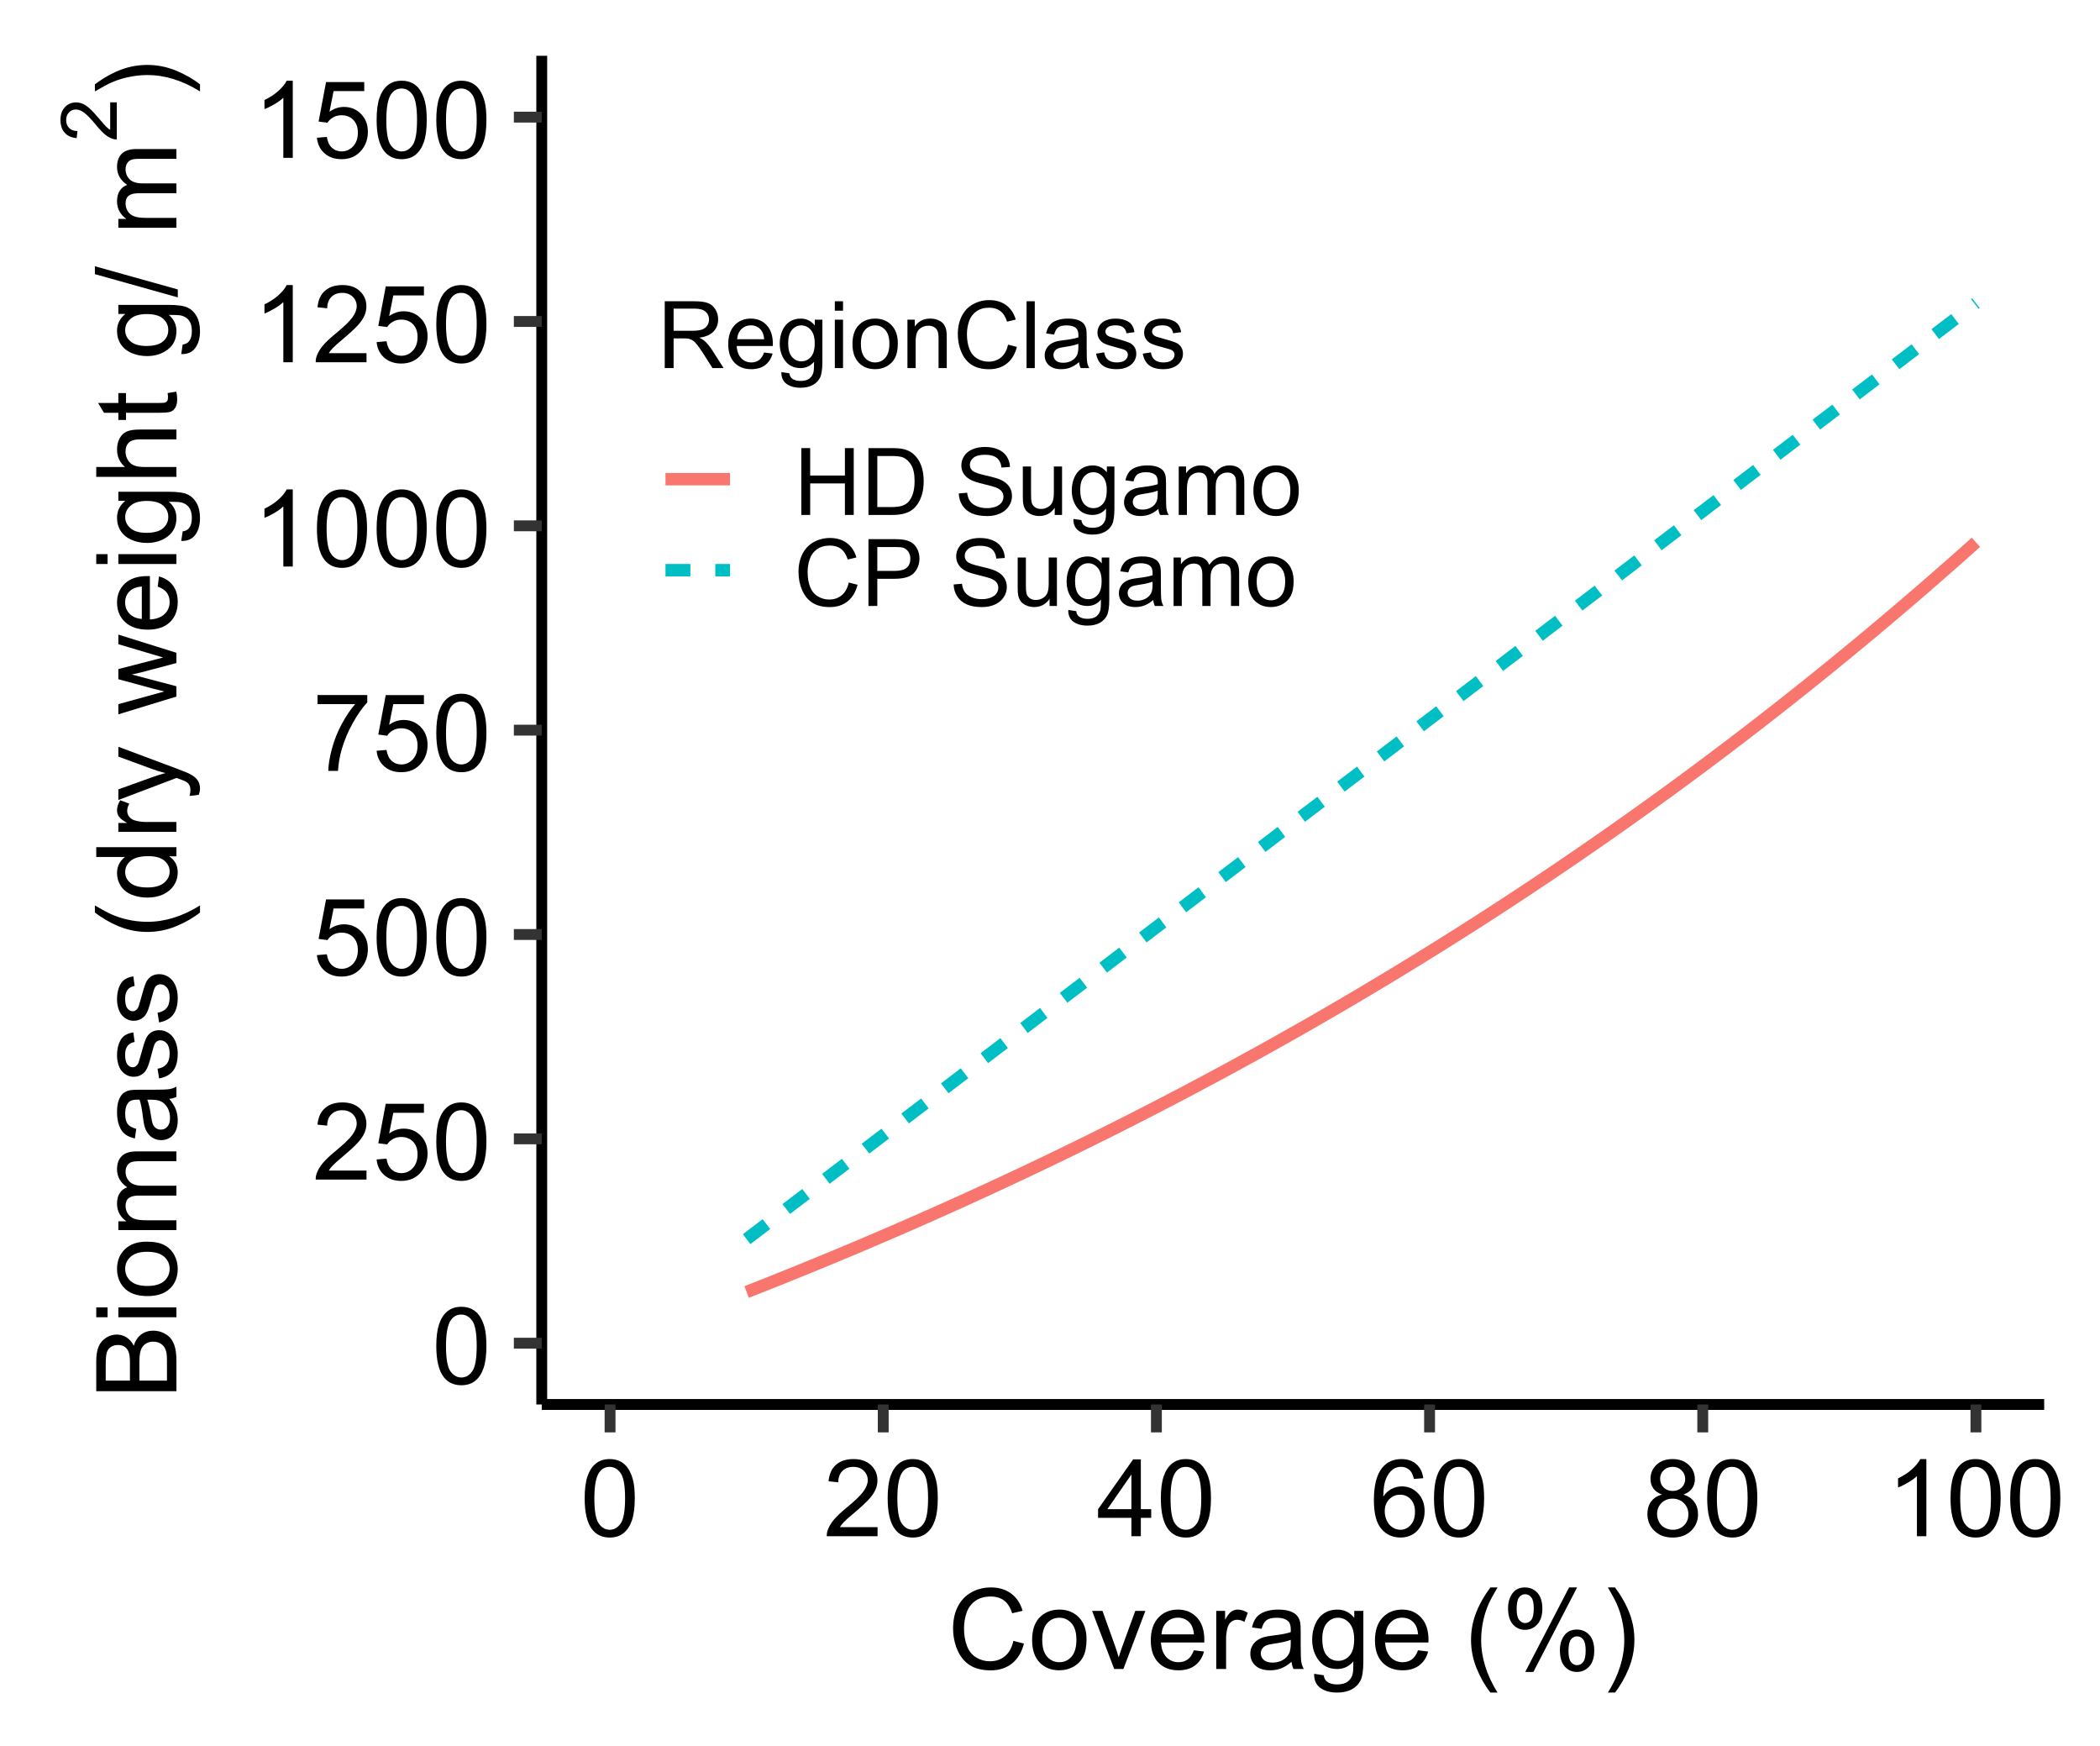 <?xml version="1.0" encoding="UTF-8"?>
<svg xmlns="http://www.w3.org/2000/svg" xmlns:xlink="http://www.w3.org/1999/xlink" width="450" height="374" viewBox="0 0 450 374">
<defs>
<g>
<g id="glyph-0-0">
<path d="M 0.953 -8.121 C 0.953 -10.066 1.156 -11.633 1.555 -12.82 C 1.957 -14.008 2.551 -14.922 3.34 -15.566 C 4.133 -16.211 5.125 -16.531 6.324 -16.531 C 7.207 -16.531 7.98 -16.352 8.648 -15.996 C 9.312 -15.641 9.863 -15.129 10.297 -14.461 C 10.734 -13.789 11.074 -12.973 11.32 -12.012 C 11.566 -11.051 11.691 -9.75 11.691 -8.121 C 11.691 -6.188 11.492 -4.629 11.094 -3.441 C 10.699 -2.254 10.105 -1.34 9.316 -0.691 C 8.527 -0.043 7.527 0.281 6.324 0.281 C 4.734 0.281 3.488 -0.289 2.582 -1.426 C 1.496 -2.797 0.953 -5.027 0.953 -8.121 M 3.031 -8.121 C 3.031 -5.418 3.348 -3.617 3.98 -2.723 C 4.613 -1.828 5.395 -1.383 6.324 -1.383 C 7.25 -1.383 8.031 -1.832 8.664 -2.73 C 9.297 -3.629 9.613 -5.426 9.613 -8.121 C 9.613 -10.828 9.297 -12.629 8.664 -13.523 C 8.031 -14.414 7.242 -14.859 6.301 -14.859 C 5.371 -14.859 4.629 -14.465 4.078 -13.68 C 3.379 -12.676 3.031 -10.824 3.031 -8.121 Z M 3.031 -8.121 "/>
</g>
<g id="glyph-0-1">
<path d="M 11.578 -1.941 L 11.578 0 L 0.695 0 C 0.68 -0.488 0.762 -0.953 0.934 -1.402 C 1.211 -2.145 1.652 -2.875 2.262 -3.594 C 2.875 -4.312 3.754 -5.145 4.906 -6.086 C 6.695 -7.555 7.906 -8.715 8.535 -9.574 C 9.164 -10.43 9.477 -11.242 9.477 -12.004 C 9.477 -12.805 9.191 -13.48 8.621 -14.031 C 8.047 -14.582 7.301 -14.859 6.379 -14.859 C 5.406 -14.859 4.625 -14.566 4.043 -13.98 C 3.461 -13.398 3.164 -12.59 3.156 -11.555 L 1.078 -11.77 C 1.219 -13.32 1.754 -14.5 2.684 -15.312 C 3.613 -16.125 4.859 -16.531 6.422 -16.531 C 8.004 -16.531 9.254 -16.094 10.176 -15.219 C 11.094 -14.34 11.555 -13.254 11.555 -11.961 C 11.555 -11.301 11.422 -10.652 11.152 -10.016 C 10.883 -9.383 10.434 -8.711 9.809 -8.008 C 9.184 -7.305 8.145 -6.336 6.695 -5.109 C 5.48 -4.09 4.703 -3.402 4.359 -3.039 C 4.012 -2.676 3.727 -2.309 3.504 -1.941 Z M 11.578 -1.941 "/>
</g>
<g id="glyph-0-2">
<path d="M 0.953 -4.312 L 3.078 -4.492 C 3.234 -3.461 3.598 -2.684 4.172 -2.16 C 4.746 -1.641 5.438 -1.383 6.242 -1.383 C 7.219 -1.383 8.039 -1.75 8.715 -2.48 C 9.391 -3.215 9.727 -4.188 9.727 -5.402 C 9.727 -6.555 9.402 -7.465 8.754 -8.133 C 8.105 -8.797 7.258 -9.129 6.211 -9.129 C 5.559 -9.129 4.973 -8.984 4.445 -8.688 C 3.922 -8.391 3.512 -8.008 3.211 -7.535 L 1.312 -7.781 L 2.91 -16.238 L 11.094 -16.238 L 11.094 -14.309 L 4.527 -14.309 L 3.641 -9.883 C 4.625 -10.57 5.664 -10.914 6.75 -10.914 C 8.188 -10.914 9.398 -10.418 10.387 -9.422 C 11.375 -8.426 11.871 -7.145 11.871 -5.582 C 11.871 -4.09 11.438 -2.805 10.566 -1.719 C 9.512 -0.387 8.07 0.281 6.242 0.281 C 4.746 0.281 3.523 -0.137 2.578 -0.977 C 1.629 -1.816 1.09 -2.926 0.953 -4.312 Z M 0.953 -4.312 "/>
</g>
<g id="glyph-0-3">
<path d="M 1.09 -14.309 L 1.09 -16.25 L 11.746 -16.25 L 11.746 -14.68 C 10.699 -13.562 9.66 -12.082 8.629 -10.23 C 7.602 -8.383 6.805 -6.48 6.242 -4.527 C 5.84 -3.148 5.582 -1.641 5.469 0 L 3.391 0 C 3.414 -1.297 3.668 -2.859 4.156 -4.695 C 4.641 -6.527 5.34 -8.297 6.25 -10 C 7.16 -11.703 8.129 -13.141 9.152 -14.309 Z M 1.09 -14.309 "/>
</g>
<g id="glyph-0-4">
<path d="M 8.57 0 L 6.547 0 L 6.547 -12.883 C 6.062 -12.418 5.422 -11.953 4.633 -11.488 C 3.844 -11.023 3.133 -10.676 2.504 -10.445 L 2.504 -12.398 C 3.637 -12.93 4.625 -13.574 5.469 -14.328 C 6.316 -15.086 6.914 -15.82 7.266 -16.531 L 8.57 -16.531 Z M 8.57 0 "/>
</g>
<g id="glyph-0-5">
<path d="M 7.434 0 L 7.434 -3.941 L 0.293 -3.941 L 0.293 -5.797 L 7.805 -16.465 L 9.457 -16.465 L 9.457 -5.797 L 11.68 -5.797 L 11.68 -3.941 L 9.457 -3.941 L 9.457 0 L 7.434 0 M 7.434 -5.797 L 7.434 -13.219 L 2.281 -5.797 Z M 7.434 -5.797 "/>
</g>
<g id="glyph-0-6">
<path d="M 11.445 -12.434 L 9.434 -12.273 C 9.254 -13.07 9 -13.645 8.672 -14.004 C 8.125 -14.582 7.449 -14.867 6.648 -14.867 C 6.004 -14.867 5.438 -14.688 4.953 -14.328 C 4.316 -13.867 3.816 -13.188 3.449 -12.297 C 3.082 -11.406 2.891 -10.137 2.875 -8.492 C 3.363 -9.23 3.957 -9.781 4.66 -10.141 C 5.363 -10.5 6.102 -10.68 6.875 -10.68 C 8.219 -10.68 9.367 -10.184 10.316 -9.191 C 11.262 -8.199 11.734 -6.918 11.734 -5.344 C 11.734 -4.312 11.512 -3.352 11.066 -2.465 C 10.621 -1.578 10.012 -0.898 9.23 -0.426 C 8.453 0.043 7.57 0.281 6.582 0.281 C 4.898 0.281 3.523 -0.34 2.461 -1.578 C 1.395 -2.816 0.863 -4.859 0.863 -7.703 C 0.863 -10.887 1.453 -13.199 2.629 -14.645 C 3.652 -15.902 5.035 -16.531 6.773 -16.531 C 8.066 -16.531 9.129 -16.168 9.957 -15.441 C 10.781 -14.715 11.277 -13.711 11.445 -12.434 M 3.188 -5.336 C 3.188 -4.637 3.336 -3.973 3.633 -3.336 C 3.93 -2.699 4.344 -2.215 4.875 -1.883 C 5.406 -1.547 5.965 -1.383 6.547 -1.383 C 7.402 -1.383 8.133 -1.727 8.75 -2.414 C 9.363 -3.102 9.668 -4.039 9.668 -5.223 C 9.668 -6.359 9.367 -7.258 8.758 -7.91 C 8.152 -8.566 7.391 -8.895 6.469 -8.895 C 5.555 -8.895 4.781 -8.566 4.145 -7.91 C 3.508 -7.258 3.188 -6.398 3.188 -5.336 Z M 3.188 -5.336 "/>
</g>
<g id="glyph-0-7">
<path d="M 4.066 -8.93 C 3.227 -9.234 2.605 -9.672 2.203 -10.242 C 1.797 -10.812 1.594 -11.492 1.594 -12.285 C 1.594 -13.484 2.023 -14.492 2.887 -15.309 C 3.746 -16.125 4.895 -16.531 6.324 -16.531 C 7.762 -16.531 8.918 -16.113 9.793 -15.277 C 10.668 -14.445 11.105 -13.43 11.105 -12.23 C 11.105 -11.465 10.906 -10.801 10.508 -10.238 C 10.105 -9.672 9.496 -9.234 8.68 -8.93 C 9.691 -8.598 10.461 -8.066 10.988 -7.332 C 11.516 -6.602 11.781 -5.723 11.781 -4.707 C 11.781 -3.297 11.281 -2.113 10.289 -1.156 C 9.293 -0.199 7.98 0.281 6.355 0.281 C 4.73 0.281 3.422 -0.199 2.426 -1.164 C 1.43 -2.125 0.934 -3.324 0.934 -4.762 C 0.934 -5.832 1.203 -6.73 1.746 -7.453 C 2.289 -8.176 3.062 -8.668 4.066 -8.93 M 3.66 -12.352 C 3.66 -11.574 3.91 -10.938 4.414 -10.445 C 4.914 -9.949 5.566 -9.703 6.367 -9.703 C 7.145 -9.703 7.785 -9.949 8.281 -10.438 C 8.781 -10.93 9.027 -11.531 9.031 -12.242 C 9.027 -12.984 8.773 -13.605 8.262 -14.109 C 7.746 -14.617 7.109 -14.867 6.344 -14.867 C 5.574 -14.867 4.934 -14.621 4.426 -14.129 C 3.914 -13.633 3.66 -13.043 3.66 -12.352 M 3.008 -4.75 C 3.008 -4.176 3.145 -3.617 3.418 -3.078 C 3.691 -2.539 4.098 -2.121 4.637 -1.824 C 5.176 -1.527 5.758 -1.383 6.379 -1.383 C 7.344 -1.383 8.141 -1.691 8.77 -2.312 C 9.398 -2.934 9.715 -3.727 9.715 -4.684 C 9.715 -5.656 9.391 -6.461 8.742 -7.098 C 8.094 -7.734 7.285 -8.051 6.312 -8.051 C 5.359 -8.051 4.574 -7.738 3.949 -7.109 C 3.324 -6.48 3.008 -5.695 3.008 -4.75 Z M 3.008 -4.75 "/>
</g>
<g id="glyph-1-0">
<path d="M 14.109 -6.023 L 16.383 -5.449 C 15.906 -3.582 15.047 -2.156 13.812 -1.18 C 12.57 -0.199 11.059 0.293 9.27 0.293 C 7.418 0.293 5.914 -0.086 4.75 -0.836 C 3.594 -1.59 2.707 -2.684 2.102 -4.113 C 1.496 -5.543 1.195 -7.078 1.195 -8.719 C 1.195 -10.508 1.535 -12.066 2.219 -13.398 C 2.902 -14.73 3.875 -15.742 5.141 -16.438 C 6.398 -17.125 7.789 -17.473 9.305 -17.473 C 11.023 -17.473 12.469 -17.035 13.641 -16.16 C 14.812 -15.285 15.629 -14.055 16.09 -12.469 L 13.852 -11.941 C 13.453 -13.191 12.875 -14.102 12.117 -14.672 C 11.359 -15.242 10.406 -15.527 9.258 -15.527 C 7.938 -15.527 6.832 -15.211 5.945 -14.578 C 5.059 -13.945 4.438 -13.094 4.078 -12.031 C 3.719 -10.961 3.539 -9.863 3.539 -8.73 C 3.539 -7.27 3.75 -5.992 4.18 -4.906 C 4.602 -3.812 5.266 -3 6.164 -2.461 C 7.062 -1.922 8.035 -1.652 9.082 -1.652 C 10.355 -1.652 11.434 -2.02 12.316 -2.754 C 13.199 -3.488 13.797 -4.578 14.109 -6.023 Z M 14.109 -6.023 "/>
</g>
<g id="glyph-1-1">
<path d="M 0.797 -6.223 C 0.797 -8.527 1.438 -10.234 2.719 -11.344 C 3.789 -12.266 5.094 -12.727 6.633 -12.727 C 8.344 -12.727 9.742 -12.164 10.828 -11.047 C 11.914 -9.922 12.457 -8.375 12.457 -6.398 C 12.457 -4.797 12.219 -3.535 11.734 -2.617 C 11.258 -1.699 10.555 -0.988 9.641 -0.48 C 8.719 0.027 7.719 0.281 6.633 0.281 C 4.891 0.281 3.48 -0.277 2.406 -1.395 C 1.332 -2.512 0.797 -4.121 0.797 -6.223 M 2.965 -6.223 C 2.965 -4.629 3.312 -3.434 4.008 -2.641 C 4.703 -1.852 5.578 -1.453 6.633 -1.453 C 7.68 -1.453 8.551 -1.852 9.246 -2.648 C 9.941 -3.445 10.289 -4.66 10.289 -6.293 C 10.289 -7.832 9.938 -8.996 9.242 -9.789 C 8.539 -10.582 7.672 -10.98 6.633 -10.98 C 5.578 -10.98 4.703 -10.586 4.008 -9.797 C 3.312 -9.008 2.965 -7.816 2.965 -6.223 Z M 2.965 -6.223 "/>
</g>
<g id="glyph-1-2">
<path d="M 5.039 0 L 0.305 -12.445 L 2.531 -12.445 L 5.203 -4.992 C 5.492 -4.188 5.758 -3.352 6 -2.484 C 6.188 -3.141 6.449 -3.93 6.785 -4.852 L 9.551 -12.445 L 11.719 -12.445 L 7.008 0 Z M 5.039 0 "/>
</g>
<g id="glyph-1-3">
<path d="M 10.102 -4.008 L 12.281 -3.738 C 11.938 -2.465 11.301 -1.477 10.371 -0.773 C 9.441 -0.07 8.254 0.281 6.809 0.281 C 4.988 0.281 3.547 -0.281 2.477 -1.398 C 1.414 -2.52 0.879 -4.094 0.879 -6.117 C 0.879 -8.211 1.418 -9.836 2.496 -10.992 C 3.574 -12.148 4.973 -12.727 6.691 -12.727 C 8.355 -12.727 9.715 -12.16 10.77 -11.027 C 11.824 -9.895 12.352 -8.301 12.352 -6.246 C 12.352 -6.121 12.348 -5.934 12.34 -5.684 L 3.059 -5.684 C 3.137 -4.316 3.523 -3.27 4.219 -2.543 C 4.914 -1.816 5.781 -1.453 6.82 -1.453 C 7.594 -1.453 8.254 -1.656 8.801 -2.062 C 9.348 -2.469 9.781 -3.117 10.102 -4.008 M 3.176 -7.418 L 10.125 -7.418 C 10.031 -8.465 9.766 -9.25 9.328 -9.773 C 8.656 -10.586 7.785 -10.992 6.715 -10.992 C 5.746 -10.992 4.93 -10.668 4.273 -10.02 C 3.609 -9.371 3.246 -8.504 3.176 -7.418 Z M 3.176 -7.418 "/>
</g>
<g id="glyph-1-4">
<path d="M 1.559 0 L 1.559 -12.445 L 3.457 -12.445 L 3.457 -10.559 C 3.941 -11.441 4.391 -12.023 4.797 -12.305 C 5.207 -12.586 5.66 -12.727 6.152 -12.727 C 6.863 -12.727 7.586 -12.5 8.32 -12.047 L 7.594 -10.09 C 7.078 -10.395 6.562 -10.547 6.047 -10.547 C 5.586 -10.547 5.172 -10.406 4.805 -10.133 C 4.438 -9.852 4.176 -9.469 4.02 -8.977 C 3.785 -8.227 3.668 -7.406 3.668 -6.516 L 3.668 0 Z M 1.559 0 "/>
</g>
<g id="glyph-1-5">
<path d="M 9.703 -1.535 C 8.922 -0.871 8.168 -0.402 7.445 -0.129 C 6.723 0.145 5.949 0.281 5.121 0.281 C 3.754 0.281 2.703 -0.055 1.969 -0.719 C 1.234 -1.387 0.867 -2.242 0.867 -3.281 C 0.867 -3.891 1.004 -4.445 1.281 -4.953 C 1.559 -5.453 1.922 -5.859 2.375 -6.164 C 2.82 -6.469 3.328 -6.699 3.891 -6.855 C 4.305 -6.965 4.93 -7.07 5.766 -7.172 C 7.469 -7.375 8.723 -7.617 9.527 -7.898 C 9.535 -8.188 9.539 -8.371 9.539 -8.449 C 9.539 -9.309 9.34 -9.914 8.941 -10.266 C 8.402 -10.742 7.602 -10.98 6.539 -10.98 C 5.547 -10.98 4.812 -10.805 4.344 -10.461 C 3.867 -10.109 3.52 -9.496 3.293 -8.613 L 1.23 -8.895 C 1.418 -9.777 1.727 -10.488 2.156 -11.031 C 2.586 -11.574 3.207 -11.992 4.02 -12.289 C 4.832 -12.578 5.773 -12.727 6.844 -12.727 C 7.906 -12.727 8.77 -12.602 9.434 -12.352 C 10.098 -12.102 10.586 -11.785 10.898 -11.406 C 11.211 -11.027 11.43 -10.551 11.555 -9.973 C 11.625 -9.613 11.66 -8.965 11.66 -8.027 L 11.66 -5.215 C 11.66 -3.254 11.703 -2.012 11.797 -1.492 C 11.883 -0.973 12.062 -0.477 12.328 0 L 10.125 0 C 9.906 -0.438 9.766 -0.949 9.703 -1.535 M 9.527 -6.246 C 8.762 -5.934 7.613 -5.668 6.082 -5.449 C 5.215 -5.324 4.602 -5.184 4.242 -5.027 C 3.883 -4.871 3.605 -4.641 3.41 -4.344 C 3.215 -4.039 3.117 -3.707 3.117 -3.34 C 3.117 -2.777 3.328 -2.309 3.758 -1.934 C 4.18 -1.559 4.805 -1.371 5.625 -1.371 C 6.438 -1.371 7.16 -1.547 7.793 -1.906 C 8.426 -2.258 8.891 -2.746 9.188 -3.363 C 9.414 -3.84 9.527 -4.543 9.527 -5.473 Z M 9.527 -6.246 "/>
</g>
<g id="glyph-1-6">
<path d="M 1.195 1.031 L 3.246 1.336 C 3.332 1.969 3.57 2.43 3.961 2.719 C 4.484 3.109 5.199 3.305 6.105 3.305 C 7.082 3.305 7.836 3.109 8.367 2.719 C 8.898 2.328 9.258 1.781 9.445 1.078 C 9.555 0.648 9.605 -0.254 9.598 -1.629 C 8.676 -0.543 7.527 0 6.152 0 C 4.441 0 3.117 -0.617 2.18 -1.852 C 1.242 -3.086 0.773 -4.566 0.773 -6.293 C 0.773 -7.48 0.988 -8.574 1.418 -9.578 C 1.848 -10.582 2.469 -11.359 3.289 -11.906 C 4.102 -12.453 5.062 -12.727 6.164 -12.727 C 7.633 -12.727 8.844 -12.133 9.797 -10.945 L 9.797 -12.445 L 11.742 -12.445 L 11.742 -1.688 C 11.742 0.25 11.543 1.625 11.148 2.43 C 10.754 3.242 10.133 3.879 9.273 4.348 C 8.422 4.816 7.367 5.051 6.117 5.051 C 4.633 5.051 3.434 4.719 2.52 4.047 C 1.605 3.383 1.164 2.375 1.195 1.031 M 2.941 -6.445 C 2.941 -4.812 3.266 -3.621 3.914 -2.871 C 4.562 -2.121 5.375 -1.746 6.352 -1.746 C 7.32 -1.746 8.133 -2.117 8.789 -2.867 C 9.445 -3.609 9.773 -4.781 9.773 -6.375 C 9.773 -7.898 9.434 -9.047 8.758 -9.82 C 8.082 -10.594 7.27 -10.98 6.316 -10.98 C 5.379 -10.98 4.582 -10.602 3.926 -9.836 C 3.27 -9.078 2.941 -7.945 2.941 -6.445 Z M 2.941 -6.445 "/>
</g>
<g id="glyph-1-7">
</g>
<g id="glyph-1-8">
<path d="M 5.613 5.051 C 4.449 3.582 3.465 1.863 2.66 -0.105 C 1.855 -2.074 1.453 -4.113 1.453 -6.223 C 1.453 -8.082 1.754 -9.863 2.355 -11.566 C 3.059 -13.543 4.145 -15.512 5.613 -17.473 L 7.125 -17.473 C 6.18 -15.848 5.555 -14.688 5.25 -13.992 C 4.773 -12.914 4.398 -11.789 4.125 -10.617 C 3.789 -9.156 3.621 -7.688 3.621 -6.211 C 3.621 -2.453 4.789 1.301 7.125 5.051 Z M 5.613 5.051 "/>
</g>
<g id="glyph-1-9">
<path d="M 1.395 -13.055 C 1.395 -14.281 1.703 -15.324 2.32 -16.184 C 2.938 -17.043 3.832 -17.473 5.004 -17.473 C 6.082 -17.473 6.973 -17.086 7.68 -16.32 C 8.387 -15.547 8.742 -14.418 8.742 -12.926 C 8.742 -11.473 8.383 -10.352 7.672 -9.57 C 6.953 -8.781 6.074 -8.391 5.027 -8.391 C 3.988 -8.391 3.125 -8.777 2.43 -9.551 C 1.742 -10.324 1.395 -11.492 1.395 -13.055 M 5.062 -16.02 C 4.539 -16.02 4.102 -15.793 3.758 -15.34 C 3.406 -14.887 3.234 -14.055 3.234 -12.844 C 3.234 -11.742 3.41 -10.965 3.762 -10.516 C 4.113 -10.066 4.547 -9.844 5.062 -9.844 C 5.594 -9.844 6.031 -10.07 6.383 -10.523 C 6.727 -10.977 6.902 -11.805 6.902 -13.008 C 6.902 -14.117 6.727 -14.895 6.375 -15.344 C 6.023 -15.793 5.586 -16.02 5.062 -16.02 M 5.074 0.633 L 14.473 -17.473 L 16.184 -17.473 L 6.82 0.633 L 5.074 0.633 M 12.504 -4.031 C 12.504 -5.266 12.812 -6.312 13.43 -7.164 C 14.047 -8.023 14.945 -8.449 16.125 -8.449 C 17.203 -8.449 18.094 -8.062 18.805 -7.297 C 19.508 -6.523 19.863 -5.395 19.863 -3.902 C 19.863 -2.449 19.504 -1.328 18.789 -0.547 C 18.078 0.238 17.191 0.633 16.137 0.633 C 15.098 0.633 14.234 0.242 13.539 -0.531 C 12.852 -1.309 12.504 -2.477 12.504 -4.031 M 16.184 -6.996 C 15.652 -6.996 15.211 -6.77 14.867 -6.316 C 14.516 -5.863 14.344 -5.031 14.344 -3.82 C 14.344 -2.727 14.52 -1.953 14.871 -1.5 C 15.223 -1.047 15.656 -0.82 16.172 -0.82 C 16.711 -0.82 17.152 -1.047 17.5 -1.5 C 17.848 -1.953 18.023 -2.781 18.023 -3.984 C 18.023 -5.094 17.848 -5.871 17.496 -6.32 C 17.145 -6.77 16.707 -6.996 16.184 -6.996 Z M 16.184 -6.996 "/>
</g>
<g id="glyph-1-10">
<path d="M 2.965 5.051 L 1.453 5.051 C 3.789 1.301 4.957 -2.453 4.957 -6.211 C 4.957 -7.68 4.789 -9.137 4.453 -10.582 C 4.188 -11.754 3.816 -12.879 3.34 -13.957 C 3.035 -14.66 2.406 -15.832 1.453 -17.473 L 2.965 -17.473 C 4.434 -15.512 5.52 -13.543 6.223 -11.566 C 6.824 -9.863 7.125 -8.082 7.125 -6.223 C 7.125 -4.113 6.719 -2.074 5.914 -0.105 C 5.102 1.863 4.121 3.582 2.965 5.051 Z M 2.965 5.051 "/>
</g>
<g id="glyph-2-0">
<path d="M 0 -1.758 L -17.18 -1.758 L -17.18 -8.203 C -17.18 -9.516 -17.004 -10.566 -16.656 -11.363 C -16.309 -12.152 -15.773 -12.773 -15.055 -13.227 C -14.328 -13.672 -13.574 -13.898 -12.785 -13.898 C -12.051 -13.898 -11.359 -13.699 -10.711 -13.301 C -10.062 -12.902 -9.539 -12.301 -9.141 -11.496 C -8.836 -12.535 -8.316 -13.332 -7.582 -13.891 C -6.848 -14.449 -5.98 -14.73 -4.98 -14.73 C -4.176 -14.73 -3.426 -14.562 -2.734 -14.219 C -2.043 -13.883 -1.512 -13.461 -1.137 -12.961 C -0.762 -12.461 -0.477 -11.832 -0.285 -11.078 C -0.098 -10.324 0 -9.402 0 -8.309 L 0 -1.758 M -9.961 -4.031 L -9.961 -7.746 C -9.961 -8.754 -10.027 -9.477 -10.16 -9.914 C -10.332 -10.492 -10.617 -10.93 -11.016 -11.219 C -11.414 -11.516 -11.914 -11.66 -12.516 -11.66 C -13.086 -11.66 -13.586 -11.523 -14.023 -11.25 C -14.453 -10.977 -14.75 -10.586 -14.914 -10.078 C -15.07 -9.57 -15.152 -8.699 -15.152 -7.465 L -15.152 -4.031 L -9.961 -4.031 M -2.027 -4.031 L -2.027 -8.309 C -2.027 -9.043 -2.055 -9.559 -2.109 -9.855 C -2.203 -10.379 -2.359 -10.816 -2.578 -11.168 C -2.797 -11.52 -3.113 -11.809 -3.531 -12.035 C -3.949 -12.262 -4.434 -12.375 -4.98 -12.375 C -5.621 -12.375 -6.176 -12.211 -6.648 -11.883 C -7.121 -11.555 -7.453 -11.098 -7.645 -10.516 C -7.836 -9.934 -7.934 -9.098 -7.934 -8.004 L -7.934 -4.031 Z M -2.027 -4.031 "/>
</g>
<g id="glyph-2-1">
<path d="M -14.754 -1.594 L -17.18 -1.594 L -17.18 -3.703 L -14.754 -3.703 L -14.754 -1.594 M 0 -1.594 L -12.445 -1.594 L -12.445 -3.703 L 0 -3.703 Z M 0 -1.594 "/>
</g>
<g id="glyph-2-2">
<path d="M -6.223 -0.797 C -8.527 -0.797 -10.234 -1.438 -11.344 -2.719 C -12.266 -3.789 -12.727 -5.094 -12.727 -6.633 C -12.727 -8.344 -12.164 -9.742 -11.047 -10.828 C -9.922 -11.914 -8.375 -12.457 -6.398 -12.457 C -4.797 -12.457 -3.535 -12.219 -2.617 -11.734 C -1.699 -11.258 -0.988 -10.555 -0.48 -9.641 C 0.027 -8.719 0.281 -7.719 0.281 -6.633 C 0.281 -4.891 -0.277 -3.48 -1.395 -2.406 C -2.512 -1.332 -4.121 -0.797 -6.223 -0.797 M -6.223 -2.965 C -4.629 -2.965 -3.434 -3.312 -2.641 -4.008 C -1.852 -4.703 -1.453 -5.578 -1.453 -6.633 C -1.453 -7.68 -1.852 -8.551 -2.648 -9.246 C -3.445 -9.941 -4.66 -10.289 -6.293 -10.289 C -7.832 -10.289 -8.996 -9.938 -9.789 -9.242 C -10.582 -8.539 -10.98 -7.672 -10.98 -6.633 C -10.98 -5.578 -10.586 -4.703 -9.797 -4.008 C -9.008 -3.312 -7.816 -2.965 -6.223 -2.965 Z M -6.223 -2.965 "/>
</g>
<g id="glyph-2-3">
<path d="M 0 -1.582 L -12.445 -1.582 L -12.445 -3.469 L -10.699 -3.469 C -11.309 -3.859 -11.797 -4.379 -12.172 -5.027 C -12.539 -5.676 -12.727 -6.414 -12.727 -7.242 C -12.727 -8.164 -12.535 -8.918 -12.152 -9.508 C -11.77 -10.098 -11.234 -10.516 -10.547 -10.758 C -12 -11.742 -12.727 -13.023 -12.727 -14.602 C -12.727 -15.836 -12.383 -16.785 -11.699 -17.449 C -11.016 -18.113 -9.965 -18.445 -8.543 -18.445 L 0 -18.445 L 0 -16.348 L -7.84 -16.348 C -8.684 -16.348 -9.289 -16.277 -9.66 -16.141 C -10.031 -16.004 -10.332 -15.758 -10.559 -15.398 C -10.785 -15.039 -10.898 -14.617 -10.898 -14.133 C -10.898 -13.258 -10.605 -12.531 -10.023 -11.953 C -9.441 -11.375 -8.512 -11.086 -7.23 -11.086 L 0 -11.086 L 0 -8.977 L -8.086 -8.977 C -9.023 -8.977 -9.727 -8.805 -10.195 -8.461 C -10.664 -8.117 -10.898 -7.555 -10.898 -6.773 C -10.898 -6.18 -10.742 -5.633 -10.43 -5.129 C -10.117 -4.625 -9.66 -4.258 -9.059 -4.031 C -8.457 -3.805 -7.59 -3.691 -6.457 -3.691 L 0 -3.691 Z M 0 -1.582 "/>
</g>
<g id="glyph-2-4">
<path d="M -1.535 -9.703 C -0.871 -8.922 -0.402 -8.168 -0.129 -7.445 C 0.145 -6.723 0.281 -5.949 0.281 -5.121 C 0.281 -3.754 -0.055 -2.703 -0.719 -1.969 C -1.387 -1.234 -2.242 -0.867 -3.281 -0.867 C -3.891 -0.867 -4.445 -1.004 -4.953 -1.285 C -5.453 -1.559 -5.859 -1.922 -6.164 -2.375 C -6.469 -2.82 -6.699 -3.328 -6.855 -3.891 C -6.965 -4.305 -7.07 -4.93 -7.172 -5.766 C -7.375 -7.469 -7.617 -8.723 -7.898 -9.527 C -8.188 -9.535 -8.371 -9.539 -8.449 -9.539 C -9.309 -9.539 -9.914 -9.34 -10.266 -8.941 C -10.742 -8.402 -10.98 -7.602 -10.98 -6.539 C -10.98 -5.547 -10.805 -4.812 -10.461 -4.344 C -10.109 -3.867 -9.496 -3.52 -8.613 -3.293 L -8.895 -1.23 C -9.777 -1.418 -10.488 -1.727 -11.031 -2.156 C -11.574 -2.586 -11.992 -3.207 -12.289 -4.02 C -12.578 -4.832 -12.727 -5.773 -12.727 -6.844 C -12.727 -7.906 -12.602 -8.77 -12.352 -9.434 C -12.102 -10.098 -11.785 -10.586 -11.406 -10.898 C -11.027 -11.211 -10.551 -11.43 -9.973 -11.555 C -9.613 -11.625 -8.965 -11.66 -8.027 -11.66 L -5.215 -11.66 C -3.254 -11.66 -2.012 -11.703 -1.492 -11.797 C -0.973 -11.883 -0.477 -12.062 0 -12.328 L 0 -10.125 C -0.438 -9.906 -0.949 -9.766 -1.535 -9.703 M -6.246 -9.527 C -5.934 -8.762 -5.668 -7.613 -5.449 -6.082 C -5.324 -5.215 -5.184 -4.602 -5.027 -4.242 C -4.871 -3.883 -4.641 -3.605 -4.344 -3.41 C -4.039 -3.215 -3.707 -3.117 -3.34 -3.117 C -2.777 -3.117 -2.309 -3.328 -1.934 -3.758 C -1.559 -4.18 -1.371 -4.805 -1.371 -5.625 C -1.371 -6.438 -1.547 -7.16 -1.902 -7.793 C -2.258 -8.426 -2.746 -8.891 -3.363 -9.188 C -3.84 -9.414 -4.543 -9.527 -5.473 -9.527 Z M -6.246 -9.527 "/>
</g>
<g id="glyph-2-5">
<path d="M -3.715 -0.738 L -4.043 -2.824 C -3.207 -2.941 -2.566 -3.266 -2.121 -3.805 C -1.676 -4.336 -1.453 -5.086 -1.453 -6.047 C -1.453 -7.016 -1.648 -7.734 -2.043 -8.203 C -2.438 -8.672 -2.902 -8.906 -3.434 -8.906 C -3.91 -8.906 -4.285 -8.699 -4.559 -8.285 C -4.746 -7.996 -4.984 -7.277 -5.273 -6.129 C -5.664 -4.582 -6 -3.512 -6.289 -2.914 C -6.57 -2.316 -6.969 -1.859 -7.469 -1.555 C -7.977 -1.242 -8.531 -1.09 -9.141 -1.09 C -9.695 -1.09 -10.207 -1.215 -10.68 -1.473 C -11.152 -1.723 -11.547 -2.07 -11.859 -2.508 C -12.102 -2.836 -12.305 -3.281 -12.477 -3.852 C -12.641 -4.414 -12.727 -5.023 -12.727 -5.672 C -12.727 -6.648 -12.586 -7.508 -12.305 -8.242 C -12.023 -8.98 -11.641 -9.527 -11.164 -9.879 C -10.68 -10.23 -10.039 -10.473 -9.234 -10.605 L -8.953 -8.543 C -9.594 -8.449 -10.094 -8.176 -10.453 -7.73 C -10.812 -7.277 -10.992 -6.645 -10.992 -5.824 C -10.992 -4.855 -10.832 -4.164 -10.512 -3.75 C -10.191 -3.336 -9.816 -3.129 -9.387 -3.129 C -9.113 -3.129 -8.867 -3.215 -8.648 -3.387 C -8.422 -3.559 -8.234 -3.828 -8.086 -4.195 C -8.008 -4.406 -7.828 -5.027 -7.547 -6.059 C -7.148 -7.551 -6.82 -8.59 -6.566 -9.18 C -6.312 -9.77 -5.945 -10.234 -5.461 -10.57 C -4.977 -10.906 -4.375 -11.074 -3.656 -11.074 C -2.953 -11.074 -2.289 -10.867 -1.668 -10.461 C -1.047 -10.047 -0.566 -9.457 -0.227 -8.684 C 0.109 -7.91 0.281 -7.035 0.281 -6.059 C 0.281 -4.441 -0.055 -3.207 -0.727 -2.359 C -1.398 -1.516 -2.395 -0.973 -3.715 -0.738 Z M -3.715 -0.738 "/>
</g>
<g id="glyph-2-6">
</g>
<g id="glyph-2-7">
<path d="M 5.051 -5.613 C 3.582 -4.449 1.863 -3.465 -0.105 -2.66 C -2.074 -1.855 -4.113 -1.453 -6.223 -1.453 C -8.082 -1.453 -9.863 -1.754 -11.566 -2.355 C -13.543 -3.059 -15.512 -4.145 -17.473 -5.613 L -17.473 -7.125 C -15.848 -6.18 -14.688 -5.555 -13.992 -5.25 C -12.914 -4.773 -11.789 -4.398 -10.617 -4.125 C -9.156 -3.789 -7.688 -3.621 -6.211 -3.621 C -2.453 -3.621 1.301 -4.789 5.051 -7.125 Z M 5.051 -5.613 "/>
</g>
<g id="glyph-2-8">
<path d="M 0 -9.656 L -1.57 -9.656 C -0.336 -8.867 0.281 -7.707 0.281 -6.176 C 0.281 -5.184 0.008 -4.273 -0.539 -3.438 C -1.086 -2.609 -1.848 -1.965 -2.828 -1.508 C -3.809 -1.051 -4.938 -0.82 -6.211 -0.82 C -7.453 -0.82 -8.578 -1.027 -9.594 -1.441 C -10.602 -1.855 -11.379 -2.477 -11.918 -3.305 C -12.457 -4.133 -12.727 -5.059 -12.727 -6.082 C -12.727 -6.832 -12.57 -7.5 -12.25 -8.086 C -11.934 -8.672 -11.523 -9.148 -11.016 -9.516 L -17.18 -9.516 L -17.18 -11.613 L 0 -11.613 L 0 -9.656 M -6.211 -2.988 C -4.617 -2.988 -3.426 -3.324 -2.637 -3.996 C -1.848 -4.668 -1.453 -5.461 -1.453 -6.375 C -1.453 -7.297 -1.828 -8.078 -2.582 -8.727 C -3.336 -9.367 -4.488 -9.691 -6.035 -9.691 C -7.738 -9.691 -8.988 -9.363 -9.785 -8.707 C -10.582 -8.051 -10.98 -7.242 -10.98 -6.281 C -10.98 -5.344 -10.598 -4.559 -9.832 -3.934 C -9.066 -3.301 -7.859 -2.988 -6.211 -2.988 Z M -6.211 -2.988 "/>
</g>
<g id="glyph-2-9">
<path d="M 0 -1.559 L -12.445 -1.559 L -12.445 -3.457 L -10.559 -3.457 C -11.441 -3.941 -12.023 -4.391 -12.305 -4.801 C -12.586 -5.207 -12.727 -5.66 -12.727 -6.152 C -12.727 -6.863 -12.5 -7.586 -12.047 -8.32 L -10.09 -7.594 C -10.395 -7.078 -10.547 -6.562 -10.547 -6.047 C -10.547 -5.586 -10.406 -5.172 -10.133 -4.805 C -9.852 -4.438 -9.469 -4.176 -8.977 -4.02 C -8.227 -3.785 -7.406 -3.668 -6.516 -3.668 L 0 -3.668 Z M 0 -1.559 "/>
</g>
<g id="glyph-2-10">
<path d="M 4.793 -1.488 L 2.812 -1.254 C 2.938 -1.715 3 -2.117 3 -2.461 C 3 -2.93 2.922 -3.305 2.766 -3.586 C 2.609 -3.867 2.391 -4.098 2.109 -4.277 C 1.898 -4.41 1.375 -4.625 0.539 -4.922 C 0.422 -4.961 0.25 -5.023 0.023 -5.109 L -12.445 -0.387 L -12.445 -2.66 L -5.238 -5.25 C -4.324 -5.586 -3.363 -5.887 -2.355 -6.152 C -3.324 -6.395 -4.27 -6.684 -5.191 -7.02 L -12.445 -9.68 L -12.445 -11.789 L 0.211 -7.055 C 1.578 -6.547 2.52 -6.152 3.035 -5.871 C 3.73 -5.496 4.238 -5.066 4.562 -4.582 C 4.887 -4.098 5.051 -3.52 5.051 -2.848 C 5.051 -2.441 4.965 -1.988 4.793 -1.488 Z M 4.793 -1.488 "/>
</g>
<g id="glyph-2-11">
<path d="M 0 -3.879 L -12.445 -0.07 L -12.445 -2.25 L -5.262 -4.23 L -2.59 -4.969 C -2.723 -5 -3.578 -5.215 -5.156 -5.613 L -12.445 -7.594 L -12.445 -9.762 L -5.227 -11.625 L -2.848 -12.246 L -5.25 -12.961 L -12.445 -15.094 L -12.445 -17.145 L 0 -13.254 L 0 -11.062 L -7.453 -9.082 L -9.574 -8.602 L 0 -6.082 Z M 0 -3.879 "/>
</g>
<g id="glyph-2-12">
<path d="M -4.008 -10.102 L -3.738 -12.281 C -2.465 -11.938 -1.477 -11.301 -0.773 -10.371 C -0.07 -9.441 0.281 -8.254 0.281 -6.809 C 0.281 -4.988 -0.281 -3.547 -1.398 -2.477 C -2.52 -1.414 -4.094 -0.879 -6.117 -0.879 C -8.211 -0.879 -9.836 -1.418 -10.992 -2.496 C -12.148 -3.574 -12.727 -4.973 -12.727 -6.691 C -12.727 -8.355 -12.16 -9.715 -11.027 -10.77 C -9.895 -11.824 -8.301 -12.352 -6.246 -12.352 C -6.121 -12.352 -5.934 -12.348 -5.684 -12.34 L -5.684 -3.059 C -4.316 -3.137 -3.27 -3.523 -2.543 -4.219 C -1.816 -4.914 -1.453 -5.781 -1.453 -6.82 C -1.453 -7.594 -1.656 -8.254 -2.062 -8.801 C -2.469 -9.348 -3.117 -9.781 -4.008 -10.102 M -7.418 -3.176 L -7.418 -10.125 C -8.465 -10.031 -9.25 -9.766 -9.773 -9.328 C -10.586 -8.656 -10.992 -7.785 -10.992 -6.715 C -10.992 -5.746 -10.668 -4.93 -10.02 -4.273 C -9.371 -3.609 -8.504 -3.246 -7.418 -3.176 Z M -7.418 -3.176 "/>
</g>
<g id="glyph-2-13">
<path d="M 1.031 -1.195 L 1.336 -3.246 C 1.969 -3.332 2.43 -3.57 2.719 -3.961 C 3.109 -4.484 3.305 -5.199 3.305 -6.105 C 3.305 -7.082 3.109 -7.836 2.719 -8.367 C 2.328 -8.898 1.781 -9.258 1.078 -9.445 C 0.648 -9.555 -0.254 -9.605 -1.629 -9.598 C -0.543 -8.676 0 -7.527 0 -6.152 C 0 -4.441 -0.617 -3.117 -1.852 -2.18 C -3.086 -1.242 -4.566 -0.773 -6.293 -0.773 C -7.48 -0.773 -8.574 -0.988 -9.578 -1.418 C -10.582 -1.848 -11.359 -2.469 -11.906 -3.289 C -12.453 -4.102 -12.727 -5.062 -12.727 -6.164 C -12.727 -7.633 -12.133 -8.844 -10.945 -9.797 L -12.445 -9.797 L -12.445 -11.742 L -1.688 -11.742 C 0.25 -11.742 1.625 -11.543 2.434 -11.148 C 3.242 -10.754 3.879 -10.133 4.348 -9.273 C 4.816 -8.422 5.051 -7.367 5.051 -6.117 C 5.051 -4.633 4.719 -3.434 4.047 -2.52 C 3.383 -1.605 2.375 -1.164 1.031 -1.195 M -6.445 -2.941 C -4.812 -2.941 -3.621 -3.266 -2.871 -3.914 C -2.121 -4.562 -1.746 -5.375 -1.746 -6.352 C -1.746 -7.32 -2.117 -8.133 -2.863 -8.789 C -3.609 -9.445 -4.781 -9.773 -6.375 -9.773 C -7.898 -9.773 -9.047 -9.434 -9.82 -8.758 C -10.594 -8.082 -10.98 -7.27 -10.98 -6.316 C -10.98 -5.379 -10.602 -4.582 -9.836 -3.926 C -9.078 -3.27 -7.945 -2.941 -6.445 -2.941 Z M -6.445 -2.941 "/>
</g>
<g id="glyph-2-14">
<path d="M 0 -1.582 L -17.18 -1.582 L -17.18 -3.691 L -11.016 -3.691 C -12.156 -4.676 -12.727 -5.918 -12.727 -7.418 C -12.727 -8.34 -12.547 -9.141 -12.18 -9.82 C -11.816 -10.5 -11.316 -10.984 -10.676 -11.281 C -10.035 -11.57 -9.105 -11.719 -7.887 -11.719 L 0 -11.719 L 0 -9.609 L -7.887 -9.609 C -8.941 -9.609 -9.711 -9.383 -10.188 -8.922 C -10.672 -8.469 -10.91 -7.82 -10.91 -6.984 C -10.91 -6.359 -10.746 -5.77 -10.422 -5.223 C -10.098 -4.672 -9.66 -4.277 -9.105 -4.043 C -8.551 -3.809 -7.785 -3.691 -6.809 -3.691 L 0 -3.691 Z M 0 -1.582 "/>
</g>
<g id="glyph-2-15">
<path d="M -1.887 -6.188 L -0.023 -6.492 C 0.102 -5.898 0.164 -5.367 0.164 -4.898 C 0.164 -4.133 0.043 -3.539 -0.199 -3.117 C -0.441 -2.695 -0.762 -2.398 -1.152 -2.227 C -1.547 -2.055 -2.379 -1.969 -3.645 -1.969 L -10.805 -1.969 L -10.805 -0.422 L -12.445 -0.422 L -12.445 -1.969 L -15.527 -1.969 L -16.793 -4.066 L -12.445 -4.066 L -12.445 -6.188 L -10.805 -6.188 L -10.805 -4.066 L -3.527 -4.066 C -2.926 -4.066 -2.539 -4.102 -2.367 -4.18 C -2.195 -4.25 -2.059 -4.371 -1.957 -4.539 C -1.855 -4.707 -1.805 -4.949 -1.805 -5.262 C -1.805 -5.496 -1.832 -5.805 -1.887 -6.188 Z M -1.887 -6.188 "/>
</g>
<g id="glyph-2-16">
<path d="M 0.293 0 L -17.473 -4.98 L -17.473 -6.668 L 0.293 -1.699 Z M 0.293 0 "/>
</g>
<g id="glyph-2-17">
<path d="M 5.051 -2.965 L 5.051 -1.453 C 1.301 -3.789 -2.453 -4.957 -6.211 -4.957 C -7.68 -4.957 -9.137 -4.789 -10.582 -4.453 C -11.754 -4.188 -12.879 -3.816 -13.957 -3.34 C -14.66 -3.035 -15.832 -2.406 -17.473 -1.453 L -17.473 -2.965 C -15.512 -4.434 -13.543 -5.52 -11.566 -6.223 C -9.863 -6.824 -8.082 -7.125 -6.223 -7.125 C -4.113 -7.125 -2.074 -6.719 -0.105 -5.914 C 1.863 -5.102 3.582 -4.121 5.051 -2.965 Z M 5.051 -2.965 "/>
</g>
<g id="glyph-3-0">
<path d="M -1.418 -8.457 L 0 -8.457 L 0 -0.508 C -0.355 -0.496 -0.695 -0.555 -1.023 -0.68 C -1.566 -0.883 -2.102 -1.207 -2.625 -1.652 C -3.148 -2.098 -3.758 -2.742 -4.445 -3.586 C -5.52 -4.891 -6.367 -5.773 -6.992 -6.234 C -7.621 -6.695 -8.211 -6.922 -8.77 -6.922 C -9.355 -6.922 -9.848 -6.715 -10.25 -6.297 C -10.652 -5.879 -10.852 -5.332 -10.852 -4.66 C -10.852 -3.949 -10.641 -3.379 -10.211 -2.953 C -9.785 -2.527 -9.195 -2.309 -8.441 -2.305 L -8.598 -0.789 C -9.73 -0.891 -10.59 -1.281 -11.184 -1.961 C -11.777 -2.637 -12.074 -3.551 -12.074 -4.691 C -12.074 -5.848 -11.754 -6.758 -11.113 -7.434 C -10.477 -8.105 -9.684 -8.441 -8.734 -8.441 C -8.254 -8.441 -7.781 -8.344 -7.316 -8.145 C -6.852 -7.949 -6.363 -7.621 -5.848 -7.164 C -5.336 -6.707 -4.629 -5.949 -3.73 -4.891 C -2.988 -4.004 -2.484 -3.434 -2.219 -3.184 C -1.953 -2.93 -1.688 -2.723 -1.418 -2.559 Z M -1.418 -8.457 "/>
</g>
<g id="glyph-4-0">
<path d="M 1.57 0 L 1.57 -14.316 L 7.922 -14.316 C 9.195 -14.316 10.164 -14.188 10.828 -13.93 C 11.492 -13.672 12.023 -13.219 12.422 -12.57 C 12.82 -11.918 13.016 -11.199 13.016 -10.41 C 13.016 -9.395 12.688 -8.539 12.031 -7.844 C 11.375 -7.145 10.359 -6.703 8.984 -6.516 C 9.484 -6.273 9.867 -6.035 10.125 -5.801 C 10.68 -5.293 11.203 -4.656 11.699 -3.898 L 14.188 0 L 11.805 0 L 9.914 -2.977 C 9.359 -3.836 8.902 -4.496 8.547 -4.953 C 8.188 -5.406 7.867 -5.727 7.582 -5.906 C 7.301 -6.09 7.012 -6.219 6.719 -6.289 C 6.504 -6.336 6.152 -6.359 5.664 -6.359 L 3.469 -6.359 L 3.469 0 L 1.57 0 M 3.469 -8 L 7.539 -8 C 8.406 -7.996 9.082 -8.086 9.57 -8.266 C 10.059 -8.445 10.43 -8.73 10.684 -9.125 C 10.938 -9.52 11.062 -9.949 11.062 -10.41 C 11.062 -11.086 10.82 -11.645 10.328 -12.078 C 9.836 -12.516 9.059 -12.734 8 -12.734 L 3.469 -12.734 Z M 3.469 -8 "/>
</g>
<g id="glyph-4-1">
<path d="M 8.418 -3.34 L 10.234 -3.117 C 9.949 -2.055 9.418 -1.23 8.641 -0.645 C 7.867 -0.059 6.879 0.234 5.672 0.234 C 4.156 0.234 2.953 -0.234 2.066 -1.168 C 1.176 -2.102 0.734 -3.41 0.734 -5.098 C 0.734 -6.844 1.18 -8.195 2.078 -9.16 C 2.977 -10.125 4.145 -10.605 5.578 -10.605 C 6.961 -10.605 8.094 -10.133 8.977 -9.188 C 9.852 -8.246 10.293 -6.918 10.293 -5.203 C 10.293 -5.102 10.289 -4.945 10.281 -4.734 L 2.547 -4.734 C 2.613 -3.598 2.938 -2.727 3.516 -2.117 C 4.094 -1.516 4.816 -1.211 5.684 -1.211 C 6.328 -1.211 6.879 -1.379 7.336 -1.719 C 7.789 -2.059 8.152 -2.598 8.418 -3.34 M 2.648 -6.18 L 8.438 -6.18 C 8.359 -7.055 8.137 -7.707 7.773 -8.145 C 7.215 -8.82 6.488 -9.16 5.594 -9.16 C 4.789 -9.16 4.109 -8.891 3.559 -8.352 C 3.008 -7.809 2.703 -7.086 2.648 -6.18 Z M 2.648 -6.18 "/>
</g>
<g id="glyph-4-2">
<path d="M 0.996 0.859 L 2.703 1.113 C 2.777 1.641 2.977 2.023 3.301 2.266 C 3.738 2.59 4.332 2.754 5.086 2.754 C 5.902 2.754 6.531 2.59 6.973 2.266 C 7.414 1.941 7.715 1.484 7.871 0.898 C 7.961 0.539 8.004 -0.211 8 -1.359 C 7.23 -0.453 6.273 0 5.125 0 C 3.703 0 2.598 -0.516 1.816 -1.543 C 1.035 -2.57 0.645 -3.805 0.645 -5.242 C 0.645 -6.234 0.824 -7.148 1.18 -7.984 C 1.539 -8.82 2.059 -9.465 2.738 -9.922 C 3.418 -10.379 4.219 -10.605 5.137 -10.605 C 6.359 -10.605 7.371 -10.109 8.164 -9.121 L 8.164 -10.371 L 9.785 -10.371 L 9.785 -1.406 C 9.785 0.207 9.621 1.352 9.293 2.027 C 8.965 2.699 8.441 3.234 7.73 3.625 C 7.016 4.016 6.141 4.211 5.098 4.211 C 3.859 4.211 2.859 3.93 2.102 3.375 C 1.336 2.816 0.969 1.98 0.996 0.859 M 2.453 -5.371 C 2.453 -4.012 2.723 -3.016 3.262 -2.391 C 3.801 -1.766 4.48 -1.453 5.293 -1.453 C 6.102 -1.453 6.777 -1.766 7.324 -2.387 C 7.871 -3.008 8.145 -3.984 8.145 -5.312 C 8.145 -6.582 7.863 -7.539 7.301 -8.184 C 6.738 -8.828 6.059 -9.148 5.266 -9.148 C 4.484 -9.148 3.82 -8.832 3.273 -8.199 C 2.727 -7.562 2.453 -6.621 2.453 -5.371 Z M 2.453 -5.371 "/>
</g>
<g id="glyph-4-3">
<path d="M 1.328 -12.297 L 1.328 -14.316 L 3.086 -14.316 L 3.086 -12.297 L 1.328 -12.297 M 1.328 0 L 1.328 -10.371 L 3.086 -10.371 L 3.086 0 Z M 1.328 0 "/>
</g>
<g id="glyph-4-4">
<path d="M 0.664 -5.188 C 0.664 -7.105 1.199 -8.527 2.266 -9.453 C 3.156 -10.223 4.246 -10.605 5.527 -10.605 C 6.953 -10.605 8.117 -10.137 9.023 -9.203 C 9.93 -8.27 10.383 -6.98 10.383 -5.332 C 10.383 -3.996 10.18 -2.949 9.781 -2.184 C 9.379 -1.418 8.797 -0.824 8.031 -0.398 C 7.266 0.023 6.434 0.234 5.527 0.234 C 4.074 0.234 2.902 -0.23 2.008 -1.164 C 1.113 -2.094 0.664 -3.434 0.664 -5.188 M 2.469 -5.188 C 2.469 -3.859 2.762 -2.863 3.34 -2.203 C 3.918 -1.543 4.648 -1.211 5.527 -1.211 C 6.398 -1.211 7.125 -1.543 7.703 -2.207 C 8.285 -2.871 8.574 -3.883 8.574 -5.242 C 8.574 -6.527 8.281 -7.5 7.699 -8.16 C 7.117 -8.82 6.395 -9.148 5.527 -9.148 C 4.648 -9.148 3.918 -8.82 3.34 -8.164 C 2.762 -7.508 2.469 -6.516 2.469 -5.188 Z M 2.469 -5.188 "/>
</g>
<g id="glyph-4-5">
<path d="M 1.32 0 L 1.32 -10.371 L 2.898 -10.371 L 2.898 -8.898 C 3.66 -10.035 4.762 -10.605 6.203 -10.605 C 6.828 -10.605 7.402 -10.492 7.926 -10.27 C 8.449 -10.043 8.84 -9.75 9.102 -9.383 C 9.363 -9.02 9.543 -8.586 9.648 -8.086 C 9.715 -7.762 9.746 -7.191 9.746 -6.375 L 9.746 0 L 7.988 0 L 7.988 -6.309 C 7.988 -7.023 7.922 -7.559 7.781 -7.914 C 7.648 -8.27 7.402 -8.555 7.055 -8.766 C 6.707 -8.977 6.297 -9.082 5.828 -9.082 C 5.082 -9.082 4.434 -8.844 3.891 -8.367 C 3.348 -7.895 3.078 -6.992 3.078 -5.664 L 3.078 0 Z M 1.32 0 "/>
</g>
<g id="glyph-4-6">
<path d="M 11.758 -5.02 L 13.652 -4.539 C 13.254 -2.984 12.539 -1.797 11.508 -0.98 C 10.477 -0.164 9.215 0.242 7.727 0.242 C 6.18 0.242 4.926 -0.07 3.961 -0.699 C 2.992 -1.328 2.258 -2.234 1.754 -3.43 C 1.25 -4.617 0.996 -5.898 0.996 -7.266 C 0.996 -8.758 1.281 -10.059 1.852 -11.168 C 2.422 -12.277 3.23 -13.121 4.281 -13.695 C 5.332 -14.273 6.492 -14.562 7.754 -14.562 C 9.188 -14.562 10.391 -14.195 11.367 -13.469 C 12.344 -12.738 13.023 -11.711 13.406 -10.391 L 11.543 -9.953 C 11.211 -10.992 10.73 -11.75 10.098 -12.227 C 9.465 -12.703 8.672 -12.938 7.715 -12.938 C 6.613 -12.938 5.695 -12.676 4.957 -12.148 C 4.219 -11.621 3.699 -10.914 3.398 -10.023 C 3.098 -9.137 2.949 -8.219 2.949 -7.273 C 2.949 -6.059 3.125 -4.996 3.48 -4.086 C 3.836 -3.18 4.387 -2.5 5.137 -2.051 C 5.887 -1.602 6.695 -1.375 7.57 -1.375 C 8.629 -1.375 9.527 -1.684 10.266 -2.297 C 11 -2.906 11.496 -3.816 11.758 -5.02 Z M 11.758 -5.02 "/>
</g>
<g id="glyph-4-7">
<path d="M 1.281 0 L 1.281 -14.316 L 3.039 -14.316 L 3.039 0 Z M 1.281 0 "/>
</g>
<g id="glyph-4-8">
<path d="M 8.086 -1.281 C 7.434 -0.727 6.809 -0.336 6.207 -0.109 C 5.605 0.121 4.957 0.234 4.266 0.234 C 3.129 0.234 2.254 -0.043 1.641 -0.602 C 1.027 -1.156 0.723 -1.867 0.723 -2.734 C 0.723 -3.242 0.84 -3.707 1.07 -4.125 C 1.301 -4.547 1.602 -4.883 1.977 -5.137 C 2.352 -5.391 2.773 -5.582 3.242 -5.711 C 3.586 -5.805 4.109 -5.891 4.805 -5.977 C 6.223 -6.145 7.27 -6.348 7.938 -6.582 C 7.945 -6.824 7.949 -6.977 7.949 -7.039 C 7.949 -7.758 7.781 -8.262 7.453 -8.555 C 7 -8.953 6.336 -9.148 5.449 -9.148 C 4.621 -9.148 4.012 -9.004 3.617 -8.715 C 3.223 -8.426 2.934 -7.914 2.742 -7.18 L 1.023 -7.414 C 1.18 -8.148 1.438 -8.742 1.797 -9.195 C 2.156 -9.648 2.672 -9.996 3.352 -10.238 C 4.027 -10.484 4.812 -10.605 5.703 -10.605 C 6.59 -10.605 7.309 -10.5 7.859 -10.293 C 8.414 -10.086 8.82 -9.824 9.082 -9.508 C 9.344 -9.191 9.523 -8.793 9.629 -8.312 C 9.688 -8.012 9.719 -7.469 9.719 -6.688 L 9.719 -4.344 C 9.719 -2.711 9.754 -1.68 9.828 -1.246 C 9.902 -0.812 10.051 -0.398 10.273 0 L 8.438 0 C 8.254 -0.363 8.137 -0.789 8.086 -1.281 M 7.938 -5.203 C 7.301 -4.945 6.344 -4.723 5.07 -4.539 C 4.344 -4.438 3.836 -4.32 3.535 -4.188 C 3.234 -4.059 3.004 -3.867 2.844 -3.617 C 2.68 -3.367 2.598 -3.09 2.598 -2.781 C 2.598 -2.312 2.773 -1.922 3.129 -1.609 C 3.484 -1.297 4.004 -1.141 4.688 -1.141 C 5.363 -1.141 5.969 -1.289 6.492 -1.586 C 7.023 -1.883 7.41 -2.289 7.656 -2.805 C 7.844 -3.199 7.938 -3.785 7.938 -4.562 Z M 7.938 -5.203 "/>
</g>
<g id="glyph-4-9">
<path d="M 0.617 -3.094 L 2.352 -3.367 C 2.453 -2.672 2.723 -2.141 3.168 -1.766 C 3.613 -1.398 4.238 -1.211 5.039 -1.211 C 5.848 -1.211 6.445 -1.375 6.836 -1.703 C 7.227 -2.031 7.422 -2.418 7.422 -2.859 C 7.422 -3.258 7.25 -3.57 6.906 -3.797 C 6.664 -3.953 6.062 -4.152 5.109 -4.395 C 3.82 -4.719 2.926 -5 2.426 -5.238 C 1.93 -5.477 1.551 -5.805 1.293 -6.227 C 1.035 -6.645 0.906 -7.109 0.906 -7.617 C 0.906 -8.078 1.016 -8.508 1.227 -8.902 C 1.438 -9.297 1.727 -9.621 2.09 -9.883 C 2.363 -10.086 2.734 -10.254 3.207 -10.395 C 3.68 -10.535 4.188 -10.605 4.727 -10.605 C 5.539 -10.605 6.254 -10.488 6.871 -10.254 C 7.484 -10.02 7.938 -9.703 8.234 -9.301 C 8.523 -8.902 8.727 -8.367 8.836 -7.695 L 7.117 -7.461 C 7.039 -7.996 6.816 -8.41 6.441 -8.711 C 6.066 -9.012 5.539 -9.16 4.852 -9.16 C 4.047 -9.16 3.469 -9.027 3.125 -8.758 C 2.781 -8.492 2.609 -8.18 2.609 -7.82 C 2.609 -7.594 2.68 -7.391 2.82 -7.207 C 2.965 -7.02 3.191 -6.863 3.496 -6.738 C 3.672 -6.672 4.188 -6.523 5.047 -6.289 C 6.293 -5.957 7.16 -5.684 7.652 -5.473 C 8.145 -5.262 8.527 -4.953 8.809 -4.551 C 9.09 -4.148 9.227 -3.645 9.227 -3.047 C 9.227 -2.461 9.059 -1.91 8.715 -1.391 C 8.375 -0.875 7.879 -0.473 7.234 -0.191 C 6.594 0.094 5.863 0.234 5.047 0.234 C 3.703 0.234 2.676 -0.047 1.969 -0.605 C 1.262 -1.164 0.812 -1.996 0.617 -3.094 Z M 0.617 -3.094 "/>
</g>
<g id="glyph-4-10">
<path d="M 1.602 0 L 1.602 -14.316 L 3.496 -14.316 L 3.496 -8.438 L 10.938 -8.438 L 10.938 -14.316 L 12.832 -14.316 L 12.832 0 L 10.938 0 L 10.938 -6.75 L 3.496 -6.75 L 3.496 0 Z M 1.602 0 "/>
</g>
<g id="glyph-4-11">
<path d="M 1.543 0 L 1.543 -14.316 L 6.477 -14.316 C 7.586 -14.316 8.438 -14.25 9.023 -14.109 C 9.844 -13.922 10.543 -13.582 11.125 -13.086 C 11.879 -12.449 12.441 -11.633 12.816 -10.641 C 13.191 -9.648 13.379 -8.512 13.379 -7.234 C 13.379 -6.148 13.25 -5.188 13 -4.344 C 12.742 -3.508 12.418 -2.812 12.023 -2.262 C 11.625 -1.711 11.191 -1.277 10.719 -0.961 C 10.246 -0.645 9.676 -0.406 9.008 -0.242 C 8.34 -0.082 7.574 0 6.711 0 L 1.543 0 M 3.438 -1.688 L 6.492 -1.688 C 7.438 -1.688 8.18 -1.777 8.715 -1.953 C 9.254 -2.129 9.68 -2.375 10 -2.695 C 10.449 -3.145 10.801 -3.75 11.051 -4.508 C 11.301 -5.266 11.426 -6.184 11.426 -7.266 C 11.426 -8.762 11.18 -9.914 10.688 -10.719 C 10.195 -11.523 9.602 -12.062 8.898 -12.336 C 8.391 -12.531 7.57 -12.625 6.445 -12.625 L 3.438 -12.625 Z M 3.438 -1.688 "/>
</g>
<g id="glyph-4-12">
</g>
<g id="glyph-4-13">
<path d="M 0.898 -4.602 L 2.688 -4.758 C 2.77 -4.039 2.969 -3.453 3.277 -2.992 C 3.586 -2.535 4.066 -2.164 4.719 -1.879 C 5.367 -1.598 6.102 -1.453 6.914 -1.453 C 7.637 -1.453 8.273 -1.562 8.828 -1.777 C 9.383 -1.992 9.793 -2.285 10.062 -2.66 C 10.332 -3.035 10.469 -3.445 10.469 -3.887 C 10.469 -4.336 10.34 -4.727 10.078 -5.062 C 9.816 -5.398 9.387 -5.68 8.789 -5.906 C 8.406 -6.059 7.555 -6.289 6.242 -6.605 C 4.926 -6.922 4.004 -7.219 3.477 -7.5 C 2.793 -7.859 2.285 -8.301 1.949 -8.832 C 1.613 -9.363 1.445 -9.957 1.445 -10.617 C 1.445 -11.336 1.648 -12.012 2.062 -12.641 C 2.469 -13.27 3.07 -13.746 3.859 -14.07 C 4.645 -14.398 5.52 -14.562 6.484 -14.562 C 7.547 -14.562 8.48 -14.391 9.293 -14.047 C 10.102 -13.707 10.727 -13.203 11.164 -12.539 C 11.598 -11.875 11.832 -11.125 11.867 -10.281 L 10.047 -10.148 C 9.949 -11.051 9.621 -11.734 9.059 -12.195 C 8.496 -12.66 7.664 -12.891 6.562 -12.891 C 5.418 -12.891 4.582 -12.68 4.059 -12.262 C 3.535 -11.84 3.273 -11.336 3.273 -10.742 C 3.273 -10.227 3.457 -9.805 3.828 -9.473 C 4.191 -9.141 5.145 -8.801 6.684 -8.453 C 8.223 -8.105 9.281 -7.801 9.852 -7.539 C 10.688 -7.156 11.301 -6.668 11.699 -6.078 C 12.098 -5.488 12.297 -4.812 12.297 -4.043 C 12.297 -3.281 12.078 -2.562 11.641 -1.891 C 11.203 -1.215 10.578 -0.691 9.762 -0.316 C 8.945 0.059 8.023 0.242 7 0.242 C 5.707 0.242 4.621 0.055 3.746 -0.32 C 2.871 -0.699 2.184 -1.27 1.684 -2.027 C 1.188 -2.785 0.926 -3.641 0.898 -4.602 Z M 0.898 -4.602 "/>
</g>
<g id="glyph-4-14">
<path d="M 8.117 0 L 8.117 -1.523 C 7.309 -0.352 6.211 0.234 4.824 0.234 C 4.211 0.234 3.641 0.117 3.109 -0.117 C 2.578 -0.352 2.188 -0.645 1.93 -1 C 1.672 -1.355 1.492 -1.789 1.387 -2.305 C 1.316 -2.648 1.281 -3.195 1.281 -3.945 L 1.281 -10.371 L 3.039 -10.371 L 3.039 -4.617 C 3.039 -3.703 3.074 -3.082 3.145 -2.766 C 3.254 -2.301 3.488 -1.938 3.848 -1.676 C 4.207 -1.41 4.648 -1.281 5.176 -1.281 C 5.703 -1.281 6.199 -1.414 6.66 -1.684 C 7.121 -1.953 7.449 -2.324 7.641 -2.789 C 7.832 -3.254 7.93 -3.93 7.93 -4.812 L 7.93 -10.371 L 9.688 -10.371 L 9.688 0 Z M 8.117 0 "/>
</g>
<g id="glyph-4-15">
<path d="M 1.32 0 L 1.32 -10.371 L 2.891 -10.371 L 2.891 -8.914 C 3.215 -9.422 3.648 -9.832 4.188 -10.141 C 4.73 -10.449 5.344 -10.605 6.035 -10.605 C 6.805 -10.605 7.434 -10.445 7.926 -10.125 C 8.418 -9.809 8.762 -9.363 8.965 -8.789 C 9.785 -10 10.852 -10.605 12.168 -10.605 C 13.195 -10.605 13.988 -10.32 14.539 -9.75 C 15.094 -9.18 15.371 -8.305 15.371 -7.117 L 15.371 0 L 13.625 0 L 13.625 -6.531 C 13.625 -7.234 13.566 -7.742 13.453 -8.051 C 13.34 -8.359 13.133 -8.609 12.832 -8.797 C 12.531 -8.988 12.18 -9.082 11.777 -9.082 C 11.047 -9.082 10.441 -8.84 9.961 -8.355 C 9.48 -7.871 9.238 -7.094 9.238 -6.023 L 9.238 0 L 7.48 0 L 7.48 -6.738 C 7.48 -7.52 7.336 -8.105 7.051 -8.496 C 6.766 -8.887 6.297 -9.082 5.645 -9.082 C 5.148 -9.082 4.691 -8.953 4.273 -8.691 C 3.852 -8.43 3.547 -8.051 3.359 -7.547 C 3.172 -7.047 3.078 -6.324 3.078 -5.383 L 3.078 0 Z M 1.32 0 "/>
</g>
<g id="glyph-4-16">
<path d="M 1.543 0 L 1.543 -14.316 L 6.945 -14.316 C 7.895 -14.316 8.621 -14.27 9.121 -14.18 C 9.824 -14.062 10.414 -13.84 10.891 -13.512 C 11.363 -13.184 11.746 -12.723 12.035 -12.129 C 12.324 -11.535 12.469 -10.887 12.469 -10.176 C 12.469 -8.957 12.082 -7.93 11.309 -7.086 C 10.535 -6.242 9.133 -5.82 7.109 -5.82 L 3.438 -5.82 L 3.438 0 L 1.543 0 M 3.438 -7.508 L 7.141 -7.508 C 8.363 -7.508 9.23 -7.738 9.746 -8.195 C 10.262 -8.648 10.516 -9.289 10.516 -10.117 C 10.516 -10.715 10.367 -11.23 10.062 -11.656 C 9.762 -12.082 9.363 -12.363 8.867 -12.5 C 8.547 -12.586 7.961 -12.625 7.102 -12.625 L 3.438 -12.625 Z M 3.438 -7.508 "/>
</g>
</g>
<clipPath id="clip-0">
<path clip-rule="nonzero" d="M 116.09 11.957 L 438.043 11.957 L 438.043 300.879 L 116.09 300.879 Z M 116.09 11.957 "/>
</clipPath>
</defs>
<rect x="-45" y="-37.4" width="540" height="448.8" fill="rgb(100%, 100%, 100%)" fill-opacity="1"/>
<rect x="-45" y="-37.4" width="540" height="448.8" fill="rgb(100%, 100%, 100%)" fill-opacity="1"/>
<path fill="none" stroke-width="2.328" stroke-linecap="round" stroke-linejoin="round" stroke="rgb(100%, 100%, 100%)" stroke-opacity="1" stroke-miterlimit="10" d="M 0 374 L 450 374 L 450 0 L 0 0 Z M 0 374 "/>
<g clip-path="url(#clip-0)">
<path fill-rule="nonzero" fill="rgb(100%, 100%, 100%)" fill-opacity="1" d="M 116.09 300.879 L 438.043 300.879 L 438.043 11.957 L 116.09 11.957 Z M 116.09 300.879 "/>
</g>
<path fill="none" stroke-width="2.667" stroke-linecap="butt" stroke-linejoin="round" stroke="rgb(97.255%, 46.275%, 42.745%)" stroke-opacity="1" stroke-miterlimit="10" d="M 159.992 276.781 L 160.258 276.68 L 160.52 276.578 L 160.785 276.473 L 161.047 276.367 L 161.312 276.266 L 161.574 276.16 L 161.84 276.059 L 162.102 275.953 L 162.367 275.848 L 162.629 275.746 L 162.895 275.641 L 163.156 275.535 L 163.422 275.434 L 163.684 275.328 L 163.949 275.223 L 164.211 275.117 L 164.477 275.012 L 164.742 274.91 L 165.004 274.805 L 165.27 274.699 L 165.531 274.594 L 165.797 274.488 L 166.059 274.383 L 166.324 274.277 L 166.586 274.172 L 166.852 274.066 L 167.113 273.961 L 167.379 273.855 L 167.641 273.75 L 167.906 273.645 L 168.168 273.539 L 168.434 273.43 L 168.695 273.324 L 168.961 273.219 L 169.223 273.113 L 169.488 273.008 L 169.75 272.898 L 170.016 272.793 L 170.277 272.688 L 170.543 272.578 L 170.805 272.473 L 171.07 272.367 L 171.332 272.258 L 171.598 272.152 L 171.859 272.043 L 172.125 271.938 L 172.387 271.828 L 172.652 271.723 L 172.914 271.613 L 173.18 271.508 L 173.441 271.398 L 173.707 271.293 L 173.969 271.184 L 174.234 271.074 L 174.496 270.969 L 174.762 270.859 L 175.023 270.75 L 175.289 270.641 L 175.551 270.535 L 175.816 270.426 L 176.078 270.316 L 176.344 270.207 L 176.605 270.098 L 176.871 269.988 L 177.133 269.879 L 177.398 269.773 L 177.66 269.664 L 177.926 269.555 L 178.188 269.445 L 178.453 269.336 L 178.715 269.223 L 178.98 269.113 L 179.242 269.004 L 179.508 268.895 L 179.77 268.785 L 180.035 268.676 L 180.297 268.566 L 180.562 268.453 L 180.824 268.344 L 181.09 268.234 L 181.352 268.125 L 181.617 268.012 L 181.879 267.902 L 182.145 267.793 L 182.406 267.68 L 182.672 267.57 L 182.934 267.461 L 183.199 267.348 L 183.461 267.238 L 183.727 267.125 L 183.988 267.016 L 184.254 266.902 L 184.516 266.789 L 184.781 266.68 L 185.043 266.566 L 185.309 266.457 L 185.57 266.344 L 185.836 266.23 L 186.098 266.121 L 186.363 266.008 L 186.625 265.895 L 186.891 265.781 L 187.152 265.672 L 187.418 265.559 L 187.68 265.445 L 187.945 265.332 L 188.207 265.219 L 188.473 265.105 L 188.734 264.992 L 189 264.879 L 189.262 264.766 L 189.527 264.652 L 189.789 264.539 L 190.055 264.426 L 190.316 264.312 L 190.582 264.199 L 190.844 264.086 L 191.109 263.973 L 191.371 263.855 L 191.637 263.742 L 191.898 263.629 L 192.164 263.516 L 192.426 263.398 L 192.691 263.285 L 192.953 263.172 L 193.219 263.055 L 193.48 262.941 L 193.746 262.828 L 194.008 262.711 L 194.273 262.598 L 194.535 262.48 L 194.801 262.367 L 195.062 262.25 L 195.328 262.137 L 195.59 262.02 L 195.855 261.902 L 196.117 261.789 L 196.383 261.672 L 196.645 261.559 L 196.91 261.441 L 197.172 261.324 L 197.438 261.207 L 197.699 261.094 L 197.965 260.977 L 198.227 260.859 L 198.492 260.742 L 198.754 260.625 L 199.02 260.508 L 199.281 260.391 L 199.547 260.273 L 199.809 260.16 L 200.074 260.043 L 200.336 259.926 L 200.602 259.805 L 200.863 259.688 L 201.129 259.57 L 201.391 259.453 L 201.656 259.336 L 201.918 259.219 L 202.184 259.102 L 202.445 258.98 L 202.711 258.863 L 202.973 258.746 L 203.238 258.629 L 203.5 258.508 L 203.766 258.391 L 204.027 258.273 L 204.293 258.152 L 204.555 258.035 L 204.82 257.914 L 205.082 257.797 L 205.348 257.676 L 205.609 257.559 L 205.875 257.438 L 206.137 257.32 L 206.402 257.199 L 206.664 257.082 L 206.93 256.961 L 207.191 256.84 L 207.457 256.719 L 207.719 256.602 L 207.984 256.48 L 208.246 256.359 L 208.512 256.238 L 208.773 256.121 L 209.039 256 L 209.301 255.879 L 209.566 255.758 L 209.828 255.637 L 210.094 255.516 L 210.355 255.395 L 210.621 255.273 L 210.883 255.152 L 211.148 255.031 L 211.41 254.91 L 211.676 254.789 L 211.938 254.668 L 212.203 254.547 L 212.465 254.422 L 212.73 254.301 L 212.992 254.18 L 213.258 254.059 L 213.52 253.934 L 213.785 253.812 L 214.047 253.691 L 214.312 253.566 L 214.574 253.445 L 214.84 253.324 L 215.102 253.199 L 215.367 253.078 L 215.629 252.953 L 215.895 252.832 L 216.156 252.707 L 216.422 252.582 L 216.684 252.461 L 216.949 252.336 L 217.211 252.215 L 217.477 252.09 L 217.738 251.965 L 218.004 251.84 L 218.266 251.719 L 218.531 251.594 L 218.793 251.469 L 219.059 251.344 L 219.32 251.219 L 219.586 251.098 L 219.848 250.973 L 220.113 250.848 L 220.375 250.723 L 220.641 250.598 L 220.902 250.473 L 221.168 250.348 L 221.43 250.223 L 221.695 250.094 L 221.957 249.969 L 222.223 249.844 L 222.484 249.719 L 222.75 249.594 L 223.012 249.469 L 223.277 249.34 L 223.539 249.215 L 223.805 249.09 L 224.066 248.961 L 224.332 248.836 L 224.594 248.711 L 224.859 248.582 L 225.121 248.457 L 225.387 248.328 L 225.648 248.203 L 225.914 248.074 L 226.18 247.949 L 226.441 247.82 L 226.707 247.691 L 226.969 247.566 L 227.234 247.438 L 227.496 247.309 L 227.762 247.184 L 228.023 247.055 L 228.289 246.926 L 228.551 246.797 L 228.816 246.672 L 229.078 246.543 L 229.344 246.414 L 229.605 246.285 L 229.871 246.156 L 230.133 246.027 L 230.398 245.898 L 230.66 245.77 L 230.926 245.641 L 231.188 245.512 L 231.453 245.383 L 231.715 245.254 L 231.98 245.125 L 232.242 244.992 L 232.508 244.863 L 232.77 244.734 L 233.035 244.605 L 233.297 244.473 L 233.562 244.344 L 233.824 244.215 L 234.09 244.082 L 234.352 243.953 L 234.617 243.82 L 234.879 243.691 L 235.145 243.562 L 235.406 243.43 L 235.672 243.297 L 235.934 243.168 L 236.199 243.035 L 236.461 242.906 L 236.727 242.773 L 236.988 242.641 L 237.254 242.512 L 237.516 242.379 L 237.781 242.246 L 238.043 242.113 L 238.309 241.98 L 238.57 241.852 L 238.836 241.719 L 239.098 241.586 L 239.363 241.453 L 239.625 241.32 L 239.891 241.188 L 240.152 241.055 L 240.418 240.922 L 240.68 240.789 L 240.945 240.656 L 241.207 240.523 L 241.473 240.387 L 241.734 240.254 L 242 240.121 L 242.262 239.988 L 242.527 239.855 L 242.789 239.719 L 243.055 239.586 L 243.316 239.453 L 243.582 239.316 L 243.844 239.184 L 244.109 239.047 L 244.371 238.914 L 244.637 238.777 L 244.898 238.645 L 245.164 238.508 L 245.426 238.375 L 245.691 238.238 L 245.953 238.102 L 246.219 237.969 L 246.48 237.832 L 246.746 237.695 L 247.008 237.562 L 247.273 237.426 L 247.535 237.289 L 247.801 237.152 L 248.062 237.016 L 248.328 236.879 L 248.59 236.742 L 248.855 236.605 L 249.117 236.469 L 249.383 236.332 L 249.645 236.195 L 249.91 236.059 L 250.172 235.922 L 250.438 235.785 L 250.699 235.648 L 250.965 235.512 L 251.227 235.375 L 251.492 235.234 L 251.754 235.098 L 252.02 234.961 L 252.281 234.82 L 252.547 234.684 L 252.809 234.547 L 253.074 234.406 L 253.336 234.27 L 253.602 234.129 L 253.863 233.992 L 254.129 233.852 L 254.391 233.715 L 254.656 233.574 L 254.918 233.434 L 255.184 233.297 L 255.445 233.156 L 255.711 233.016 L 255.973 232.879 L 256.238 232.738 L 256.5 232.598 L 256.766 232.457 L 257.027 232.316 L 257.293 232.176 L 257.555 232.035 L 257.82 231.895 L 258.082 231.754 L 258.348 231.613 L 258.609 231.473 L 258.875 231.332 L 259.137 231.191 L 259.402 231.051 L 259.664 230.91 L 259.93 230.77 L 260.191 230.629 L 260.457 230.484 L 260.719 230.344 L 260.984 230.203 L 261.246 230.059 L 261.512 229.918 L 261.773 229.777 L 262.039 229.633 L 262.301 229.492 L 262.566 229.348 L 262.828 229.207 L 263.094 229.062 L 263.355 228.918 L 263.621 228.777 L 263.883 228.633 L 264.148 228.492 L 264.41 228.348 L 264.676 228.203 L 264.938 228.059 L 265.203 227.918 L 265.465 227.773 L 265.73 227.629 L 265.992 227.484 L 266.258 227.34 L 266.52 227.195 L 266.785 227.051 L 267.047 226.906 L 267.312 226.762 L 267.574 226.617 L 267.84 226.473 L 268.102 226.328 L 268.367 226.184 L 268.629 226.035 L 268.895 225.891 L 269.156 225.746 L 269.422 225.602 L 269.684 225.453 L 269.949 225.309 L 270.211 225.164 L 270.477 225.016 L 270.738 224.871 L 271.004 224.723 L 271.266 224.578 L 271.531 224.43 L 271.793 224.285 L 272.059 224.137 L 272.32 223.988 L 272.586 223.844 L 272.848 223.695 L 273.113 223.547 L 273.375 223.398 L 273.641 223.254 L 273.902 223.105 L 274.168 222.957 L 274.43 222.809 L 274.695 222.66 L 274.957 222.512 L 275.223 222.363 L 275.484 222.215 L 275.75 222.066 L 276.012 221.918 L 276.277 221.77 L 276.539 221.621 L 276.805 221.473 L 277.066 221.324 L 277.332 221.172 L 277.594 221.023 L 277.859 220.875 L 278.121 220.727 L 278.387 220.574 L 278.648 220.426 L 278.914 220.273 L 279.176 220.125 L 279.441 219.973 L 279.703 219.824 L 279.969 219.672 L 280.23 219.523 L 280.496 219.371 L 280.758 219.223 L 281.023 219.07 L 281.285 218.918 L 281.551 218.766 L 281.812 218.617 L 282.078 218.465 L 282.34 218.312 L 282.605 218.16 L 282.867 218.008 L 283.133 217.855 L 283.395 217.703 L 283.66 217.551 L 283.922 217.398 L 284.188 217.246 L 284.449 217.094 L 284.715 216.941 L 284.977 216.789 L 285.242 216.637 L 285.504 216.48 L 285.77 216.328 L 286.031 216.176 L 286.297 216.023 L 286.559 215.867 L 286.824 215.715 L 287.086 215.559 L 287.617 215.254 L 287.879 215.098 L 288.145 214.941 L 288.406 214.789 L 288.672 214.633 L 288.934 214.48 L 289.199 214.324 L 289.461 214.168 L 289.727 214.016 L 289.988 213.859 L 290.254 213.703 L 290.516 213.547 L 290.781 213.391 L 291.043 213.234 L 291.309 213.078 L 291.57 212.922 L 291.836 212.766 L 292.098 212.609 L 292.363 212.453 L 292.625 212.297 L 292.891 212.141 L 293.152 211.984 L 293.418 211.828 L 293.68 211.668 L 293.945 211.512 L 294.207 211.355 L 294.473 211.195 L 294.734 211.039 L 295 210.883 L 295.262 210.723 L 295.527 210.566 L 295.789 210.406 L 296.055 210.25 L 296.316 210.09 L 296.582 209.934 L 296.844 209.773 L 297.109 209.613 L 297.371 209.453 L 297.637 209.297 L 297.898 209.137 L 298.164 208.977 L 298.426 208.816 L 298.691 208.656 L 298.953 208.5 L 299.219 208.34 L 299.48 208.18 L 299.746 208.02 L 300.008 207.859 L 300.273 207.695 L 300.535 207.535 L 300.801 207.375 L 301.062 207.215 L 301.328 207.055 L 301.59 206.895 L 301.855 206.73 L 302.117 206.57 L 302.383 206.41 L 302.645 206.246 L 302.91 206.086 L 303.172 205.922 L 303.438 205.762 L 303.699 205.598 L 303.965 205.438 L 304.227 205.273 L 304.492 205.109 L 304.754 204.949 L 305.02 204.785 L 305.281 204.621 L 305.547 204.461 L 305.809 204.297 L 306.074 204.133 L 306.336 203.969 L 306.602 203.805 L 306.863 203.641 L 307.129 203.477 L 307.391 203.312 L 307.656 203.148 L 307.918 202.984 L 308.184 202.82 L 308.445 202.656 L 308.711 202.492 L 308.973 202.324 L 309.238 202.16 L 309.5 201.996 L 309.766 201.832 L 310.027 201.664 L 310.293 201.5 L 310.555 201.332 L 310.82 201.168 L 311.082 201 L 311.348 200.836 L 311.609 200.668 L 311.875 200.504 L 312.137 200.336 L 312.402 200.168 L 312.664 200.004 L 312.93 199.836 L 313.191 199.668 L 313.457 199.5 L 313.719 199.336 L 313.984 199.168 L 314.246 199 L 314.512 198.832 L 314.773 198.664 L 315.039 198.496 L 315.301 198.328 L 315.566 198.16 L 315.828 197.988 L 316.094 197.82 L 316.355 197.652 L 316.621 197.484 L 316.883 197.316 L 317.148 197.145 L 317.41 196.977 L 317.676 196.805 L 317.938 196.637 L 318.203 196.469 L 318.465 196.297 L 318.73 196.129 L 318.992 195.957 L 319.258 195.785 L 319.52 195.617 L 319.785 195.445 L 320.047 195.273 L 320.312 195.105 L 320.574 194.934 L 320.84 194.762 L 321.102 194.59 L 321.367 194.418 L 321.629 194.246 L 321.895 194.074 L 322.156 193.902 L 322.422 193.73 L 322.684 193.559 L 322.949 193.387 L 323.211 193.215 L 323.477 193.043 L 323.738 192.871 L 324.004 192.695 L 324.266 192.523 L 324.531 192.352 L 324.793 192.176 L 325.059 192.004 L 325.32 191.828 L 325.586 191.656 L 325.848 191.48 L 326.113 191.309 L 326.375 191.133 L 326.641 190.961 L 326.902 190.785 L 327.168 190.609 L 327.43 190.438 L 327.695 190.262 L 327.957 190.086 L 328.223 189.91 L 328.484 189.734 L 328.75 189.559 L 329.012 189.383 L 329.277 189.207 L 329.539 189.031 L 329.805 188.855 L 330.066 188.68 L 330.332 188.504 L 330.594 188.328 L 330.859 188.152 L 331.121 187.973 L 331.387 187.797 L 331.648 187.621 L 331.914 187.441 L 332.176 187.266 L 332.441 187.086 L 332.703 186.91 L 332.969 186.73 L 333.23 186.555 L 333.496 186.375 L 333.758 186.199 L 334.023 186.02 L 334.285 185.84 L 334.551 185.664 L 334.812 185.484 L 335.078 185.305 L 335.34 185.125 L 335.605 184.945 L 335.867 184.766 L 336.133 184.586 L 336.395 184.406 L 336.66 184.227 L 336.922 184.047 L 337.188 183.867 L 337.449 183.688 L 337.715 183.508 L 337.977 183.324 L 338.242 183.145 L 338.504 182.965 L 338.77 182.781 L 339.031 182.602 L 339.297 182.422 L 339.559 182.238 L 339.824 182.059 L 340.086 181.875 L 340.352 181.691 L 340.613 181.512 L 340.879 181.328 L 341.141 181.145 L 341.406 180.965 L 341.668 180.781 L 341.934 180.598 L 342.195 180.414 L 342.461 180.23 L 342.723 180.047 L 342.988 179.863 L 343.25 179.68 L 343.516 179.496 L 343.777 179.312 L 344.043 179.129 L 344.305 178.945 L 344.57 178.762 L 344.832 178.574 L 345.098 178.391 L 345.359 178.207 L 345.625 178.02 L 345.887 177.836 L 346.152 177.652 L 346.414 177.465 L 346.68 177.281 L 346.941 177.094 L 347.207 176.906 L 347.469 176.723 L 347.734 176.535 L 347.996 176.348 L 348.262 176.164 L 348.523 175.977 L 349.055 175.602 L 349.316 175.414 L 349.582 175.227 L 349.844 175.039 L 350.109 174.852 L 350.371 174.664 L 350.637 174.477 L 350.898 174.289 L 351.164 174.102 L 351.426 173.91 L 351.691 173.723 L 351.953 173.535 L 352.219 173.344 L 352.48 173.156 L 352.746 172.969 L 353.008 172.777 L 353.273 172.59 L 353.535 172.398 L 353.801 172.207 L 354.062 172.02 L 354.328 171.828 L 354.59 171.637 L 354.855 171.449 L 355.117 171.258 L 355.383 171.066 L 355.645 170.875 L 355.91 170.684 L 356.172 170.492 L 356.438 170.301 L 356.699 170.109 L 356.965 169.918 L 357.227 169.727 L 357.492 169.535 L 357.754 169.344 L 358.02 169.148 L 358.281 168.957 L 358.547 168.766 L 358.809 168.57 L 359.074 168.379 L 359.336 168.188 L 359.602 167.992 L 359.863 167.801 L 360.129 167.605 L 360.391 167.41 L 360.656 167.219 L 360.918 167.023 L 361.184 166.828 L 361.445 166.633 L 361.711 166.441 L 361.973 166.246 L 362.238 166.051 L 362.5 165.855 L 362.766 165.66 L 363.027 165.465 L 363.293 165.27 L 363.555 165.074 L 363.82 164.879 L 364.082 164.68 L 364.348 164.484 L 364.609 164.289 L 364.875 164.094 L 365.137 163.895 L 365.402 163.699 L 365.664 163.5 L 365.93 163.305 L 366.191 163.105 L 366.457 162.91 L 366.719 162.711 L 366.984 162.516 L 367.246 162.316 L 367.512 162.117 L 367.773 161.918 L 368.039 161.723 L 368.301 161.523 L 368.566 161.324 L 368.828 161.125 L 369.094 160.926 L 369.355 160.727 L 369.621 160.527 L 369.883 160.328 L 370.148 160.125 L 370.41 159.926 L 370.676 159.727 L 370.938 159.527 L 371.203 159.324 L 371.465 159.125 L 371.73 158.926 L 371.992 158.723 L 372.258 158.523 L 372.52 158.32 L 372.785 158.121 L 373.047 157.918 L 373.312 157.715 L 373.574 157.516 L 373.84 157.312 L 374.102 157.109 L 374.367 156.906 L 374.629 156.703 L 374.895 156.5 L 375.156 156.297 L 375.422 156.094 L 375.684 155.891 L 375.949 155.688 L 376.211 155.484 L 376.477 155.281 L 376.738 155.078 L 377.004 154.871 L 377.266 154.668 L 377.531 154.465 L 377.793 154.258 L 378.059 154.055 L 378.32 153.848 L 378.586 153.645 L 378.848 153.438 L 379.113 153.234 L 379.375 153.027 L 379.641 152.82 L 379.902 152.617 L 380.168 152.41 L 380.43 152.203 L 380.695 151.996 L 380.957 151.789 L 381.223 151.582 L 381.484 151.375 L 381.75 151.168 L 382.012 150.961 L 382.277 150.754 L 382.539 150.547 L 382.805 150.336 L 383.066 150.129 L 383.332 149.922 L 383.594 149.711 L 383.859 149.504 L 384.121 149.297 L 384.387 149.086 L 384.648 148.879 L 384.914 148.668 L 385.176 148.457 L 385.441 148.25 L 385.703 148.039 L 385.969 147.828 L 386.23 147.617 L 386.496 147.41 L 386.758 147.199 L 387.023 146.988 L 387.285 146.777 L 387.551 146.566 L 387.812 146.355 L 388.078 146.141 L 388.34 145.93 L 388.605 145.719 L 388.867 145.508 L 389.133 145.297 L 389.395 145.082 L 389.66 144.871 L 389.922 144.656 L 390.188 144.445 L 390.449 144.23 L 390.715 144.02 L 390.977 143.805 L 391.242 143.594 L 391.504 143.379 L 391.77 143.164 L 392.031 142.949 L 392.297 142.734 L 392.559 142.523 L 392.824 142.309 L 393.086 142.094 L 393.352 141.879 L 393.613 141.664 L 393.879 141.445 L 394.141 141.23 L 394.406 141.016 L 394.668 140.801 L 394.934 140.586 L 395.195 140.367 L 395.461 140.152 L 395.723 139.934 L 395.988 139.719 L 396.25 139.5 L 396.516 139.285 L 396.777 139.066 L 397.043 138.852 L 397.305 138.633 L 397.57 138.414 L 397.832 138.195 L 398.098 137.977 L 398.359 137.758 L 398.625 137.543 L 398.887 137.324 L 399.152 137.105 L 399.414 136.883 L 399.68 136.664 L 399.941 136.445 L 400.207 136.227 L 400.469 136.008 L 400.734 135.785 L 400.996 135.566 L 401.262 135.348 L 401.523 135.125 L 401.789 134.906 L 402.051 134.684 L 402.316 134.461 L 402.578 134.242 L 402.844 134.02 L 403.105 133.797 L 403.371 133.578 L 403.633 133.355 L 403.898 133.133 L 404.16 132.91 L 404.426 132.688 L 404.688 132.465 L 404.953 132.242 L 405.215 132.02 L 405.48 131.797 L 405.742 131.574 L 406.008 131.348 L 406.27 131.125 L 406.535 130.902 L 406.797 130.676 L 407.062 130.453 L 407.324 130.227 L 407.59 130.004 L 407.852 129.777 L 408.117 129.555 L 408.379 129.328 L 408.645 129.102 L 408.906 128.875 L 409.172 128.652 L 409.434 128.426 L 409.699 128.199 L 409.961 127.973 L 410.492 127.52 L 410.754 127.293 L 411.02 127.062 L 411.281 126.836 L 411.547 126.609 L 411.809 126.383 L 412.074 126.152 L 412.336 125.926 L 412.602 125.695 L 412.863 125.469 L 413.129 125.238 L 413.391 125.012 L 413.656 124.781 L 413.918 124.551 L 414.184 124.324 L 414.445 124.094 L 414.711 123.863 L 414.973 123.633 L 415.238 123.402 L 415.5 123.172 L 415.766 122.941 L 416.027 122.711 L 416.293 122.48 L 416.555 122.25 L 416.82 122.02 L 417.082 121.785 L 417.348 121.555 L 417.609 121.324 L 417.875 121.09 L 418.137 120.859 L 418.402 120.625 L 418.664 120.395 L 418.93 120.16 L 419.191 119.926 L 419.457 119.695 L 419.719 119.461 L 419.984 119.227 L 420.246 118.992 L 420.512 118.758 L 420.773 118.523 L 421.039 118.289 L 421.301 118.055 L 421.566 117.82 L 421.828 117.586 L 422.094 117.352 L 422.355 117.113 L 422.621 116.879 L 422.883 116.645 L 423.148 116.406 L 423.41 116.172 "/>
<path fill="none" stroke-width="2.667" stroke-linecap="butt" stroke-linejoin="round" stroke="rgb(0%, 74.902%, 76.863%)" stroke-opacity="1" stroke-dasharray="5.335 5.335" stroke-miterlimit="10" d="M 159.992 265.465 L 160.258 265.266 L 160.52 265.062 L 160.785 264.863 L 161.047 264.66 L 161.312 264.461 L 161.574 264.262 L 161.84 264.059 L 162.102 263.859 L 162.367 263.656 L 162.629 263.457 L 162.895 263.258 L 163.156 263.055 L 163.422 262.855 L 163.684 262.652 L 163.949 262.453 L 164.211 262.254 L 164.477 262.051 L 164.742 261.852 L 165.004 261.652 L 165.27 261.449 L 165.531 261.25 L 165.797 261.047 L 166.059 260.848 L 166.324 260.648 L 166.586 260.445 L 166.852 260.246 L 167.113 260.043 L 167.379 259.844 L 167.641 259.645 L 167.906 259.441 L 168.168 259.242 L 168.434 259.043 L 168.695 258.84 L 168.961 258.641 L 169.223 258.438 L 169.488 258.238 L 169.75 258.039 L 170.016 257.836 L 170.277 257.637 L 170.543 257.434 L 170.805 257.234 L 171.07 257.035 L 171.332 256.832 L 171.598 256.633 L 171.859 256.434 L 172.125 256.23 L 172.387 256.031 L 172.652 255.828 L 172.914 255.629 L 173.18 255.43 L 173.441 255.227 L 173.707 255.027 L 173.969 254.824 L 174.234 254.625 L 174.496 254.426 L 174.762 254.223 L 175.023 254.023 L 175.289 253.824 L 175.551 253.621 L 175.816 253.422 L 176.078 253.219 L 176.344 253.02 L 176.605 252.82 L 176.871 252.617 L 177.133 252.418 L 177.398 252.215 L 177.66 252.016 L 177.926 251.816 L 178.188 251.613 L 178.453 251.414 L 178.715 251.211 L 178.98 251.012 L 179.242 250.812 L 179.508 250.609 L 179.77 250.41 L 180.035 250.211 L 180.297 250.008 L 180.562 249.809 L 180.824 249.605 L 181.09 249.406 L 181.352 249.207 L 181.617 249.004 L 181.879 248.805 L 182.145 248.602 L 182.406 248.402 L 182.672 248.203 L 182.934 248 L 183.199 247.801 L 183.461 247.602 L 183.727 247.398 L 183.988 247.199 L 184.254 246.996 L 184.516 246.797 L 184.781 246.598 L 185.043 246.395 L 185.309 246.195 L 185.57 245.992 L 185.836 245.793 L 186.098 245.594 L 186.363 245.391 L 186.625 245.191 L 186.891 244.992 L 187.152 244.789 L 187.418 244.59 L 187.68 244.387 L 187.945 244.188 L 188.207 243.988 L 188.473 243.785 L 188.734 243.586 L 189 243.383 L 189.262 243.184 L 189.527 242.984 L 189.789 242.781 L 190.055 242.582 L 190.316 242.383 L 190.582 242.18 L 190.844 241.98 L 191.109 241.777 L 191.371 241.578 L 191.637 241.379 L 191.898 241.176 L 192.164 240.977 L 192.426 240.773 L 192.691 240.574 L 192.953 240.375 L 193.219 240.172 L 193.48 239.973 L 193.746 239.773 L 194.008 239.57 L 194.273 239.371 L 194.535 239.168 L 194.801 238.969 L 195.062 238.77 L 195.328 238.566 L 195.59 238.367 L 195.855 238.164 L 196.117 237.965 L 196.383 237.766 L 196.645 237.562 L 196.91 237.363 L 197.172 237.16 L 197.438 236.961 L 197.699 236.762 L 197.965 236.559 L 198.227 236.359 L 198.492 236.16 L 198.754 235.957 L 199.02 235.758 L 199.281 235.555 L 199.547 235.355 L 199.809 235.156 L 200.074 234.953 L 200.336 234.754 L 200.602 234.551 L 200.863 234.352 L 201.129 234.152 L 201.391 233.949 L 201.656 233.75 L 201.918 233.551 L 202.184 233.348 L 202.445 233.148 L 202.711 232.945 L 202.973 232.746 L 203.238 232.547 L 203.5 232.344 L 203.766 232.145 L 204.027 231.941 L 204.293 231.742 L 204.555 231.543 L 204.82 231.34 L 205.082 231.141 L 205.348 230.941 L 205.609 230.738 L 205.875 230.539 L 206.137 230.336 L 206.402 230.137 L 206.664 229.938 L 206.93 229.734 L 207.191 229.535 L 207.457 229.332 L 207.719 229.133 L 207.984 228.934 L 208.246 228.73 L 208.512 228.531 L 208.773 228.332 L 209.039 228.129 L 209.301 227.93 L 209.566 227.727 L 209.828 227.527 L 210.094 227.328 L 210.355 227.125 L 210.621 226.926 L 210.883 226.723 L 211.148 226.523 L 211.41 226.324 L 211.676 226.121 L 211.938 225.922 L 212.203 225.719 L 212.465 225.52 L 212.73 225.32 L 212.992 225.117 L 213.258 224.918 L 213.52 224.719 L 213.785 224.516 L 214.047 224.316 L 214.312 224.113 L 214.574 223.914 L 214.84 223.715 L 215.102 223.512 L 215.367 223.312 L 215.629 223.109 L 215.895 222.91 L 216.156 222.711 L 216.422 222.508 L 216.684 222.309 L 216.949 222.109 L 217.211 221.906 L 217.477 221.707 L 217.738 221.504 L 218.004 221.305 L 218.266 221.105 L 218.531 220.902 L 218.793 220.703 L 219.059 220.5 L 219.32 220.301 L 219.586 220.102 L 219.848 219.898 L 220.113 219.699 L 220.375 219.5 L 220.641 219.297 L 220.902 219.098 L 221.168 218.895 L 221.43 218.695 L 221.695 218.496 L 221.957 218.293 L 222.223 218.094 L 222.484 217.891 L 222.75 217.691 L 223.012 217.492 L 223.277 217.289 L 223.539 217.09 L 223.805 216.891 L 224.066 216.688 L 224.332 216.488 L 224.594 216.285 L 224.859 216.086 L 225.121 215.887 L 225.387 215.684 L 225.648 215.484 L 225.914 215.281 L 226.18 215.082 L 226.441 214.883 L 226.707 214.68 L 226.969 214.48 L 227.234 214.277 L 227.496 214.078 L 227.762 213.879 L 228.023 213.676 L 228.289 213.477 L 228.551 213.277 L 228.816 213.074 L 229.078 212.875 L 229.344 212.672 L 229.605 212.473 L 229.871 212.273 L 230.133 212.07 L 230.398 211.871 L 230.66 211.668 L 230.926 211.469 L 231.188 211.27 L 231.453 211.066 L 231.715 210.867 L 231.98 210.668 L 232.242 210.465 L 232.508 210.266 L 232.77 210.062 L 233.035 209.863 L 233.297 209.664 L 233.562 209.461 L 233.824 209.262 L 234.09 209.059 L 234.352 208.859 L 234.617 208.66 L 234.879 208.457 L 235.145 208.258 L 235.406 208.059 L 235.672 207.855 L 235.934 207.656 L 236.199 207.453 L 236.461 207.254 L 236.727 207.055 L 236.988 206.852 L 237.254 206.652 L 237.516 206.449 L 237.781 206.25 L 238.043 206.051 L 238.309 205.848 L 238.57 205.648 L 238.836 205.449 L 239.098 205.246 L 239.363 205.047 L 239.625 204.844 L 239.891 204.645 L 240.152 204.445 L 240.418 204.242 L 240.68 204.043 L 240.945 203.84 L 241.207 203.641 L 241.473 203.441 L 241.734 203.238 L 242 203.039 L 242.262 202.836 L 242.527 202.637 L 242.789 202.438 L 243.055 202.234 L 243.316 202.035 L 243.582 201.836 L 243.844 201.633 L 244.109 201.434 L 244.371 201.23 L 244.637 201.031 L 244.898 200.832 L 245.164 200.629 L 245.426 200.43 L 245.691 200.227 L 245.953 200.027 L 246.219 199.828 L 246.48 199.625 L 246.746 199.426 L 247.008 199.227 L 247.273 199.023 L 247.535 198.824 L 247.801 198.621 L 248.062 198.422 L 248.328 198.223 L 248.59 198.02 L 248.855 197.82 L 249.117 197.617 L 249.383 197.418 L 249.645 197.219 L 249.91 197.016 L 250.172 196.816 L 250.438 196.617 L 250.699 196.414 L 250.965 196.215 L 251.227 196.012 L 251.492 195.812 L 251.754 195.613 L 252.02 195.41 L 252.281 195.211 L 252.547 195.008 L 252.809 194.809 L 253.074 194.609 L 253.336 194.406 L 253.602 194.207 L 253.863 194.008 L 254.129 193.805 L 254.391 193.605 L 254.656 193.402 L 254.918 193.203 L 255.184 193.004 L 255.445 192.801 L 255.711 192.602 L 255.973 192.398 L 256.238 192.199 L 256.5 192 L 256.766 191.797 L 257.027 191.598 L 257.293 191.395 L 257.555 191.195 L 257.82 190.996 L 258.082 190.793 L 258.348 190.594 L 258.609 190.395 L 258.875 190.191 L 259.137 189.992 L 259.402 189.789 L 259.664 189.59 L 259.93 189.391 L 260.191 189.188 L 260.457 188.988 L 260.719 188.785 L 260.984 188.586 L 261.246 188.387 L 261.512 188.184 L 261.773 187.984 L 262.039 187.785 L 262.301 187.582 L 262.566 187.383 L 262.828 187.18 L 263.094 186.98 L 263.355 186.781 L 263.621 186.578 L 263.883 186.379 L 264.148 186.176 L 264.41 185.977 L 264.676 185.777 L 264.938 185.574 L 265.203 185.375 L 265.465 185.176 L 265.73 184.973 L 265.992 184.773 L 266.258 184.57 L 266.52 184.371 L 266.785 184.172 L 267.047 183.969 L 267.312 183.77 L 267.574 183.566 L 267.84 183.367 L 268.102 183.168 L 268.367 182.965 L 268.629 182.766 L 268.895 182.566 L 269.156 182.363 L 269.422 182.164 L 269.684 181.961 L 269.949 181.762 L 270.211 181.562 L 270.477 181.359 L 270.738 181.16 L 271.004 180.957 L 271.266 180.758 L 271.531 180.559 L 271.793 180.355 L 272.059 180.156 L 272.32 179.953 L 272.586 179.754 L 272.848 179.555 L 273.113 179.352 L 273.375 179.152 L 273.641 178.953 L 273.902 178.75 L 274.168 178.551 L 274.43 178.348 L 274.695 178.148 L 274.957 177.949 L 275.223 177.746 L 275.484 177.547 L 275.75 177.344 L 276.012 177.145 L 276.277 176.945 L 276.539 176.742 L 276.805 176.543 L 277.066 176.344 L 277.332 176.141 L 277.594 175.941 L 277.859 175.738 L 278.121 175.539 L 278.387 175.34 L 278.648 175.137 L 278.914 174.938 L 279.176 174.734 L 279.441 174.535 L 279.703 174.336 L 279.969 174.133 L 280.23 173.934 L 280.496 173.734 L 280.758 173.531 L 281.023 173.332 L 281.285 173.129 L 281.551 172.93 L 281.812 172.73 L 282.078 172.527 L 282.34 172.328 L 282.605 172.125 L 282.867 171.926 L 283.133 171.727 L 283.395 171.523 L 283.66 171.324 L 283.922 171.125 L 284.188 170.922 L 284.449 170.723 L 284.715 170.52 L 284.977 170.32 L 285.242 170.121 L 285.504 169.918 L 285.77 169.719 L 286.031 169.516 L 286.297 169.316 L 286.559 169.117 L 286.824 168.914 L 287.086 168.715 L 287.352 168.516 L 287.617 168.312 L 287.879 168.113 L 288.145 167.91 L 288.406 167.711 L 288.672 167.512 L 288.934 167.309 L 289.199 167.109 L 289.461 166.906 L 289.727 166.707 L 289.988 166.508 L 290.254 166.305 L 290.516 166.105 L 290.781 165.902 L 291.043 165.703 L 291.309 165.504 L 291.57 165.301 L 291.836 165.102 L 292.098 164.902 L 292.363 164.699 L 292.625 164.5 L 292.891 164.297 L 293.152 164.098 L 293.418 163.898 L 293.68 163.695 L 293.945 163.496 L 294.207 163.293 L 294.473 163.094 L 294.734 162.895 L 295 162.691 L 295.262 162.492 L 295.527 162.293 L 295.789 162.09 L 296.055 161.891 L 296.316 161.688 L 296.582 161.488 L 296.844 161.289 L 297.109 161.086 L 297.371 160.887 L 297.637 160.684 L 297.898 160.484 L 298.164 160.285 L 298.426 160.082 L 298.691 159.883 L 298.953 159.684 L 299.219 159.48 L 299.48 159.281 L 299.746 159.078 L 300.008 158.879 L 300.273 158.68 L 300.535 158.477 L 300.801 158.277 L 301.062 158.074 L 301.328 157.875 L 301.59 157.676 L 301.855 157.473 L 302.117 157.273 L 302.383 157.074 L 302.645 156.871 L 302.91 156.672 L 303.172 156.469 L 303.438 156.27 L 303.699 156.07 L 303.965 155.867 L 304.227 155.668 L 304.492 155.465 L 304.754 155.266 L 305.02 155.066 L 305.281 154.863 L 305.547 154.664 L 305.809 154.461 L 306.074 154.262 L 306.336 154.062 L 306.602 153.859 L 306.863 153.66 L 307.129 153.461 L 307.391 153.258 L 307.656 153.059 L 307.918 152.855 L 308.184 152.656 L 308.445 152.457 L 308.711 152.254 L 308.973 152.055 L 309.238 151.852 L 309.5 151.652 L 309.766 151.453 L 310.027 151.25 L 310.293 151.051 L 310.555 150.852 L 310.82 150.648 L 311.082 150.449 L 311.348 150.246 L 311.609 150.047 L 311.875 149.848 L 312.137 149.645 L 312.402 149.445 L 312.664 149.242 L 312.93 149.043 L 313.191 148.844 L 313.457 148.641 L 313.719 148.441 L 313.984 148.242 L 314.246 148.039 L 314.512 147.84 L 314.773 147.637 L 315.039 147.438 L 315.301 147.238 L 315.566 147.035 L 315.828 146.836 L 316.094 146.633 L 316.355 146.434 L 316.621 146.234 L 316.883 146.031 L 317.148 145.832 L 317.41 145.633 L 317.676 145.43 L 317.938 145.23 L 318.203 145.027 L 318.465 144.828 L 318.73 144.629 L 318.992 144.426 L 319.258 144.227 L 319.52 144.023 L 319.785 143.824 L 320.047 143.625 L 320.312 143.422 L 320.574 143.223 L 320.84 143.02 L 321.102 142.82 L 321.367 142.621 L 321.629 142.418 L 321.895 142.219 L 322.156 142.02 L 322.422 141.816 L 322.684 141.617 L 322.949 141.414 L 323.211 141.215 L 323.477 141.016 L 323.738 140.812 L 324.004 140.613 L 324.266 140.41 L 324.531 140.211 L 324.793 140.012 L 325.059 139.809 L 325.32 139.609 L 325.586 139.41 L 325.848 139.207 L 326.113 139.008 L 326.375 138.805 L 326.641 138.605 L 326.902 138.406 L 327.168 138.203 L 327.43 138.004 L 327.695 137.801 L 327.957 137.602 L 328.223 137.402 L 328.484 137.199 L 328.75 137 L 329.012 136.801 L 329.277 136.598 L 329.539 136.398 L 329.805 136.195 L 330.066 135.996 L 330.332 135.797 L 330.594 135.594 L 330.859 135.395 L 331.121 135.191 L 331.387 134.992 L 331.648 134.793 L 331.914 134.59 L 332.176 134.391 L 332.441 134.191 L 332.703 133.988 L 332.969 133.789 L 333.23 133.586 L 333.496 133.387 L 333.758 133.188 L 334.023 132.984 L 334.285 132.785 L 334.551 132.582 L 334.812 132.383 L 335.078 132.184 L 335.34 131.98 L 335.605 131.781 L 335.867 131.578 L 336.133 131.379 L 336.395 131.18 L 336.66 130.977 L 336.922 130.777 L 337.188 130.578 L 337.449 130.375 L 337.715 130.176 L 337.977 129.973 L 338.242 129.773 L 338.504 129.574 L 338.77 129.371 L 339.031 129.172 L 339.297 128.969 L 339.559 128.77 L 339.824 128.57 L 340.086 128.367 L 340.352 128.168 L 340.613 127.969 L 340.879 127.766 L 341.141 127.566 L 341.406 127.363 L 341.668 127.164 L 341.934 126.965 L 342.195 126.762 L 342.461 126.562 L 342.723 126.359 L 342.988 126.16 L 343.25 125.961 L 343.516 125.758 L 343.777 125.559 L 344.043 125.359 L 344.305 125.156 L 344.57 124.957 L 344.832 124.754 L 345.098 124.555 L 345.359 124.355 L 345.625 124.152 L 345.887 123.953 L 346.152 123.75 L 346.414 123.551 L 346.68 123.352 L 346.941 123.148 L 347.207 122.949 L 347.469 122.75 L 347.734 122.547 L 347.996 122.348 L 348.262 122.145 L 348.523 121.945 L 348.789 121.746 L 349.055 121.543 L 349.316 121.344 L 349.582 121.141 L 349.844 120.941 L 350.109 120.742 L 350.371 120.539 L 350.637 120.34 L 350.898 120.137 L 351.164 119.938 L 351.426 119.738 L 351.691 119.535 L 351.953 119.336 L 352.219 119.137 L 352.48 118.934 L 352.746 118.734 L 353.008 118.531 L 353.273 118.332 L 353.535 118.133 L 353.801 117.93 L 354.062 117.73 L 354.328 117.527 L 354.59 117.328 L 354.855 117.129 L 355.117 116.926 L 355.383 116.727 L 355.645 116.527 L 355.91 116.324 L 356.172 116.125 L 356.438 115.922 L 356.699 115.723 L 356.965 115.523 L 357.227 115.32 L 357.492 115.121 L 357.754 114.918 L 358.02 114.719 L 358.281 114.52 L 358.547 114.316 L 358.809 114.117 L 359.074 113.918 L 359.336 113.715 L 359.602 113.516 L 359.863 113.312 L 360.129 113.113 L 360.391 112.914 L 360.656 112.711 L 360.918 112.512 L 361.184 112.309 L 361.445 112.109 L 361.711 111.91 L 361.973 111.707 L 362.238 111.508 L 362.5 111.309 L 362.766 111.105 L 363.027 110.906 L 363.293 110.703 L 363.555 110.504 L 363.82 110.305 L 364.082 110.102 L 364.348 109.902 L 364.609 109.699 L 364.875 109.5 L 365.137 109.301 L 365.402 109.098 L 365.664 108.898 L 365.93 108.695 L 366.191 108.496 L 366.457 108.297 L 366.719 108.094 L 366.984 107.895 L 367.246 107.695 L 367.512 107.492 L 367.773 107.293 L 368.039 107.09 L 368.301 106.891 L 368.566 106.691 L 368.828 106.488 L 369.094 106.289 L 369.355 106.086 L 369.621 105.887 L 369.883 105.688 L 370.148 105.484 L 370.41 105.285 L 370.676 105.086 L 370.938 104.883 L 371.203 104.684 L 371.465 104.48 L 371.73 104.281 L 371.992 104.082 L 372.258 103.879 L 372.52 103.68 L 372.785 103.477 L 373.047 103.277 L 373.312 103.078 L 373.574 102.875 L 373.84 102.676 L 374.102 102.477 L 374.367 102.273 L 374.629 102.074 L 374.895 101.871 L 375.156 101.672 L 375.422 101.473 L 375.684 101.27 L 375.949 101.07 L 376.211 100.867 L 376.477 100.668 L 376.738 100.469 L 377.004 100.266 L 377.266 100.066 L 377.531 99.867 L 377.793 99.664 L 378.059 99.465 L 378.32 99.262 L 378.586 99.062 L 378.848 98.863 L 379.113 98.66 L 379.375 98.461 L 379.641 98.258 L 379.902 98.059 L 380.168 97.859 L 380.43 97.656 L 380.695 97.457 L 380.957 97.258 L 381.223 97.055 L 381.484 96.855 L 381.75 96.652 L 382.012 96.453 L 382.277 96.254 L 382.539 96.051 L 382.805 95.852 L 383.066 95.648 L 383.332 95.449 L 383.594 95.25 L 383.859 95.047 L 384.121 94.848 L 384.387 94.645 L 384.648 94.445 L 384.914 94.246 L 385.176 94.043 L 385.441 93.844 L 385.703 93.645 L 385.969 93.441 L 386.23 93.242 L 386.496 93.039 L 386.758 92.84 L 387.023 92.641 L 387.285 92.438 L 387.551 92.238 L 387.812 92.035 L 388.078 91.836 L 388.34 91.637 L 388.605 91.434 L 388.867 91.234 L 389.133 91.035 L 389.395 90.832 L 389.66 90.633 L 389.922 90.43 L 390.188 90.23 L 390.449 90.031 L 390.715 89.828 L 390.977 89.629 L 391.242 89.426 L 391.504 89.227 L 391.77 89.027 L 392.031 88.824 L 392.297 88.625 L 392.559 88.426 L 392.824 88.223 L 393.086 88.023 L 393.352 87.82 L 393.613 87.621 L 393.879 87.422 L 394.141 87.219 L 394.406 87.02 L 394.668 86.816 L 394.934 86.617 L 395.195 86.418 L 395.461 86.215 L 395.723 86.016 L 395.988 85.816 L 396.25 85.613 L 396.516 85.414 L 396.777 85.211 L 397.043 85.012 L 397.305 84.812 L 397.57 84.609 L 397.832 84.41 L 398.098 84.207 L 398.359 84.008 L 398.625 83.809 L 398.887 83.605 L 399.152 83.406 L 399.414 83.203 L 399.68 83.004 L 399.941 82.805 L 400.207 82.602 L 400.469 82.402 L 400.734 82.203 L 400.996 82 L 401.262 81.801 L 401.523 81.598 L 401.789 81.398 L 402.051 81.199 L 402.316 80.996 L 402.578 80.797 L 402.844 80.594 L 403.105 80.395 L 403.371 80.195 L 403.633 79.992 L 403.898 79.793 L 404.16 79.594 L 404.426 79.391 L 404.688 79.191 L 404.953 78.988 L 405.215 78.789 L 405.48 78.59 L 405.742 78.387 L 406.008 78.188 L 406.27 77.984 L 406.535 77.785 L 406.797 77.586 L 407.062 77.383 L 407.324 77.184 L 407.59 76.984 L 407.852 76.781 L 408.117 76.582 L 408.379 76.379 L 408.645 76.18 L 408.906 75.98 L 409.172 75.777 L 409.434 75.578 L 409.699 75.375 L 409.961 75.176 L 410.227 74.977 L 410.492 74.773 L 410.754 74.574 L 411.02 74.375 L 411.281 74.172 L 411.547 73.973 L 411.809 73.77 L 412.074 73.57 L 412.336 73.371 L 412.602 73.168 L 412.863 72.969 L 413.129 72.766 L 413.391 72.566 L 413.656 72.367 L 413.918 72.164 L 414.184 71.965 L 414.445 71.762 L 414.711 71.562 L 414.973 71.363 L 415.238 71.16 L 415.5 70.961 L 415.766 70.762 L 416.027 70.559 L 416.293 70.359 L 416.555 70.156 L 416.82 69.957 L 417.082 69.758 L 417.348 69.555 L 417.609 69.355 L 417.875 69.152 L 418.137 68.953 L 418.402 68.754 L 418.664 68.551 L 418.93 68.352 L 419.191 68.152 L 419.457 67.949 L 419.719 67.75 L 419.984 67.547 L 420.246 67.348 L 420.512 67.148 L 420.773 66.945 L 421.039 66.746 L 421.301 66.543 L 421.566 66.344 L 421.828 66.145 L 422.094 65.941 L 422.355 65.742 L 422.621 65.543 L 422.883 65.34 L 423.148 65.141 L 423.41 64.938 "/>
<path fill="none" stroke-width="2.328" stroke-linecap="butt" stroke-linejoin="round" stroke="rgb(0%, 0%, 0%)" stroke-opacity="1" stroke-miterlimit="10" d="M 116.09 300.879 L 116.09 11.957 "/>
<g fill="rgb(0%, 0%, 0%)" fill-opacity="1">
<use xlink:href="#glyph-0-0" x="92.539" y="296.477"/>
</g>
<g fill="rgb(0%, 0%, 0%)" fill-opacity="1">
<use xlink:href="#glyph-0-1" x="66.957" y="252.699"/>
<use xlink:href="#glyph-0-2" x="79.749" y="252.699"/>
<use xlink:href="#glyph-0-0" x="92.54" y="252.699"/>
</g>
<g fill="rgb(0%, 0%, 0%)" fill-opacity="1">
<use xlink:href="#glyph-0-2" x="66.957" y="208.926"/>
<use xlink:href="#glyph-0-0" x="79.749" y="208.926"/>
<use xlink:href="#glyph-0-0" x="92.54" y="208.926"/>
</g>
<g fill="rgb(0%, 0%, 0%)" fill-opacity="1">
<use xlink:href="#glyph-0-3" x="66.957" y="165.148"/>
<use xlink:href="#glyph-0-2" x="79.749" y="165.148"/>
<use xlink:href="#glyph-0-0" x="92.54" y="165.148"/>
</g>
<g fill="rgb(0%, 0%, 0%)" fill-opacity="1">
<use xlink:href="#glyph-0-4" x="54.168" y="121.371"/>
<use xlink:href="#glyph-0-0" x="66.959" y="121.371"/>
<use xlink:href="#glyph-0-0" x="79.751" y="121.371"/>
<use xlink:href="#glyph-0-0" x="92.542" y="121.371"/>
</g>
<g fill="rgb(0%, 0%, 0%)" fill-opacity="1">
<use xlink:href="#glyph-0-4" x="54.168" y="77.598"/>
<use xlink:href="#glyph-0-1" x="66.959" y="77.598"/>
<use xlink:href="#glyph-0-2" x="79.751" y="77.598"/>
<use xlink:href="#glyph-0-0" x="92.542" y="77.598"/>
</g>
<g fill="rgb(0%, 0%, 0%)" fill-opacity="1">
<use xlink:href="#glyph-0-4" x="54.168" y="33.82"/>
<use xlink:href="#glyph-0-2" x="66.959" y="33.82"/>
<use xlink:href="#glyph-0-0" x="79.751" y="33.82"/>
<use xlink:href="#glyph-0-0" x="92.542" y="33.82"/>
</g>
<path fill="none" stroke-width="2.328" stroke-linecap="butt" stroke-linejoin="round" stroke="rgb(20%, 20%, 20%)" stroke-opacity="1" stroke-miterlimit="10" d="M 110.113 287.746 L 116.09 287.746 "/>
<path fill="none" stroke-width="2.328" stroke-linecap="butt" stroke-linejoin="round" stroke="rgb(20%, 20%, 20%)" stroke-opacity="1" stroke-miterlimit="10" d="M 110.113 243.969 L 116.09 243.969 "/>
<path fill="none" stroke-width="2.328" stroke-linecap="butt" stroke-linejoin="round" stroke="rgb(20%, 20%, 20%)" stroke-opacity="1" stroke-miterlimit="10" d="M 110.113 200.191 L 116.09 200.191 "/>
<path fill="none" stroke-width="2.328" stroke-linecap="butt" stroke-linejoin="round" stroke="rgb(20%, 20%, 20%)" stroke-opacity="1" stroke-miterlimit="10" d="M 110.113 156.418 L 116.09 156.418 "/>
<path fill="none" stroke-width="2.328" stroke-linecap="butt" stroke-linejoin="round" stroke="rgb(20%, 20%, 20%)" stroke-opacity="1" stroke-miterlimit="10" d="M 110.113 112.641 L 116.09 112.641 "/>
<path fill="none" stroke-width="2.328" stroke-linecap="butt" stroke-linejoin="round" stroke="rgb(20%, 20%, 20%)" stroke-opacity="1" stroke-miterlimit="10" d="M 110.113 68.863 L 116.09 68.863 "/>
<path fill="none" stroke-width="2.328" stroke-linecap="butt" stroke-linejoin="round" stroke="rgb(20%, 20%, 20%)" stroke-opacity="1" stroke-miterlimit="10" d="M 110.113 25.09 L 116.09 25.09 "/>
<path fill="none" stroke-width="2.328" stroke-linecap="butt" stroke-linejoin="round" stroke="rgb(0%, 0%, 0%)" stroke-opacity="1" stroke-miterlimit="10" d="M 116.09 300.879 L 438.043 300.879 "/>
<path fill="none" stroke-width="2.328" stroke-linecap="butt" stroke-linejoin="round" stroke="rgb(20%, 20%, 20%)" stroke-opacity="1" stroke-miterlimit="10" d="M 130.727 306.855 L 130.727 300.879 "/>
<path fill="none" stroke-width="2.328" stroke-linecap="butt" stroke-linejoin="round" stroke="rgb(20%, 20%, 20%)" stroke-opacity="1" stroke-miterlimit="10" d="M 189.262 306.855 L 189.262 300.879 "/>
<path fill="none" stroke-width="2.328" stroke-linecap="butt" stroke-linejoin="round" stroke="rgb(20%, 20%, 20%)" stroke-opacity="1" stroke-miterlimit="10" d="M 247.801 306.855 L 247.801 300.879 "/>
<path fill="none" stroke-width="2.328" stroke-linecap="butt" stroke-linejoin="round" stroke="rgb(20%, 20%, 20%)" stroke-opacity="1" stroke-miterlimit="10" d="M 306.336 306.855 L 306.336 300.879 "/>
<path fill="none" stroke-width="2.328" stroke-linecap="butt" stroke-linejoin="round" stroke="rgb(20%, 20%, 20%)" stroke-opacity="1" stroke-miterlimit="10" d="M 364.875 306.855 L 364.875 300.879 "/>
<path fill="none" stroke-width="2.328" stroke-linecap="butt" stroke-linejoin="round" stroke="rgb(20%, 20%, 20%)" stroke-opacity="1" stroke-miterlimit="10" d="M 423.41 306.855 L 423.41 300.879 "/>
<g fill="rgb(0%, 0%, 0%)" fill-opacity="1">
<use xlink:href="#glyph-0-0" x="124.332" y="329.102"/>
</g>
<g fill="rgb(0%, 0%, 0%)" fill-opacity="1">
<use xlink:href="#glyph-0-1" x="176.469" y="329.102"/>
<use xlink:href="#glyph-0-0" x="189.26" y="329.102"/>
</g>
<g fill="rgb(0%, 0%, 0%)" fill-opacity="1">
<use xlink:href="#glyph-0-5" x="235.008" y="329.102"/>
<use xlink:href="#glyph-0-0" x="247.799" y="329.102"/>
</g>
<g fill="rgb(0%, 0%, 0%)" fill-opacity="1">
<use xlink:href="#glyph-0-6" x="293.543" y="329.102"/>
<use xlink:href="#glyph-0-0" x="306.334" y="329.102"/>
</g>
<g fill="rgb(0%, 0%, 0%)" fill-opacity="1">
<use xlink:href="#glyph-0-7" x="352.082" y="329.102"/>
<use xlink:href="#glyph-0-0" x="364.874" y="329.102"/>
</g>
<g fill="rgb(0%, 0%, 0%)" fill-opacity="1">
<use xlink:href="#glyph-0-4" x="404.223" y="329.102"/>
<use xlink:href="#glyph-0-0" x="417.014" y="329.102"/>
<use xlink:href="#glyph-0-0" x="429.806" y="329.102"/>
</g>
<g fill="rgb(0%, 0%, 0%)" fill-opacity="1">
<use xlink:href="#glyph-1-0" x="203.039" y="357.543"/>
<use xlink:href="#glyph-1-1" x="220.371" y="357.543"/>
<use xlink:href="#glyph-1-2" x="233.719" y="357.543"/>
<use xlink:href="#glyph-1-3" x="245.719" y="357.543"/>
<use xlink:href="#glyph-1-4" x="259.066" y="357.543"/>
<use xlink:href="#glyph-1-5" x="267.059" y="357.543"/>
<use xlink:href="#glyph-1-6" x="280.406" y="357.543"/>
<use xlink:href="#glyph-1-3" x="293.754" y="357.543"/>
<use xlink:href="#glyph-1-7" x="307.102" y="357.543"/>
<use xlink:href="#glyph-1-8" x="313.77" y="357.543"/>
<use xlink:href="#glyph-1-9" x="321.762" y="357.543"/>
<use xlink:href="#glyph-1-10" x="343.102" y="357.543"/>
</g>
<g fill="rgb(0%, 0%, 0%)" fill-opacity="1">
<use xlink:href="#glyph-2-0" x="37.805" y="299.793"/>
<use xlink:href="#glyph-2-1" x="37.805" y="283.785"/>
<use xlink:href="#glyph-2-2" x="37.805" y="278.453"/>
<use xlink:href="#glyph-2-3" x="37.805" y="265.105"/>
<use xlink:href="#glyph-2-4" x="37.805" y="245.113"/>
<use xlink:href="#glyph-2-5" x="37.805" y="231.766"/>
<use xlink:href="#glyph-2-5" x="37.805" y="219.766"/>
<use xlink:href="#glyph-2-6" x="37.805" y="207.766"/>
<use xlink:href="#glyph-2-7" x="37.805" y="201.098"/>
<use xlink:href="#glyph-2-8" x="37.805" y="193.105"/>
<use xlink:href="#glyph-2-9" x="37.805" y="179.758"/>
<use xlink:href="#glyph-2-10" x="37.805" y="171.766"/>
<use xlink:href="#glyph-2-6" x="37.805" y="159.766"/>
<use xlink:href="#glyph-2-11" x="37.805" y="153.098"/>
<use xlink:href="#glyph-2-12" x="37.805" y="135.766"/>
<use xlink:href="#glyph-2-1" x="37.805" y="122.418"/>
<use xlink:href="#glyph-2-13" x="37.805" y="117.086"/>
<use xlink:href="#glyph-2-14" x="37.805" y="103.738"/>
<use xlink:href="#glyph-2-15" x="37.805" y="90.391"/>
<use xlink:href="#glyph-2-6" x="37.805" y="83.723"/>
<use xlink:href="#glyph-2-13" x="37.805" y="77.055"/>
<use xlink:href="#glyph-2-16" x="37.805" y="63.707"/>
<use xlink:href="#glyph-2-6" x="37.805" y="57.039"/>
</g>
<g fill="rgb(0%, 0%, 0%)" fill-opacity="1">
<use xlink:href="#glyph-2-3" x="37.805" y="50.371"/>
</g>
<g fill="rgb(0%, 0%, 0%)" fill-opacity="1">
<use xlink:href="#glyph-3-0" x="25.031" y="30.379"/>
</g>
<g fill="rgb(0%, 0%, 0%)" fill-opacity="1">
<use xlink:href="#glyph-2-17" x="37.805" y="21.035"/>
</g>
<path fill-rule="nonzero" fill="rgb(100%, 100%, 100%)" fill-opacity="1" d="M 128.922 143.859 L 292.316 143.859 L 292.316 49.492 L 128.922 49.492 Z M 128.922 143.859 "/>
<g fill="rgb(0%, 0%, 0%)" fill-opacity="1">
<use xlink:href="#glyph-4-0" x="140.875" y="78.855"/>
<use xlink:href="#glyph-4-1" x="155.318" y="78.855"/>
<use xlink:href="#glyph-4-2" x="166.441" y="78.855"/>
<use xlink:href="#glyph-4-3" x="177.564" y="78.855"/>
<use xlink:href="#glyph-4-4" x="182.008" y="78.855"/>
<use xlink:href="#glyph-4-5" x="193.131" y="78.855"/>
<use xlink:href="#glyph-4-6" x="204.254" y="78.855"/>
<use xlink:href="#glyph-4-7" x="218.697" y="78.855"/>
<use xlink:href="#glyph-4-8" x="223.141" y="78.855"/>
<use xlink:href="#glyph-4-9" x="234.264" y="78.855"/>
<use xlink:href="#glyph-4-9" x="244.264" y="78.855"/>
</g>
<path fill-rule="nonzero" fill="rgb(100%, 100%, 100%)" fill-opacity="1" d="M 140.875 112.402 L 158.156 112.402 L 158.156 92.902 L 140.875 92.902 Z M 140.875 112.402 "/>
<path fill="none" stroke-width="2.667" stroke-linecap="butt" stroke-linejoin="round" stroke="rgb(97.255%, 46.275%, 42.745%)" stroke-opacity="1" stroke-miterlimit="10" d="M 142.605 102.652 L 156.43 102.652 "/>
<path fill-rule="nonzero" fill="rgb(100%, 100%, 100%)" fill-opacity="1" d="M 140.875 131.902 L 158.156 131.902 L 158.156 112.402 L 140.875 112.402 Z M 140.875 131.902 "/>
<path fill="none" stroke-width="2.667" stroke-linecap="butt" stroke-linejoin="round" stroke="rgb(0%, 74.902%, 76.863%)" stroke-opacity="1" stroke-dasharray="5.335 5.335" stroke-miterlimit="10" d="M 142.605 122.152 L 156.43 122.152 "/>
<g fill="rgb(0%, 0%, 0%)" fill-opacity="1">
<use xlink:href="#glyph-4-10" x="170.113" y="110.312"/>
<use xlink:href="#glyph-4-11" x="184.557" y="110.312"/>
<use xlink:href="#glyph-4-12" x="199" y="110.312"/>
<use xlink:href="#glyph-4-13" x="204.557" y="110.312"/>
<use xlink:href="#glyph-4-14" x="217.896" y="110.312"/>
<use xlink:href="#glyph-4-2" x="229.02" y="110.312"/>
<use xlink:href="#glyph-4-8" x="240.143" y="110.312"/>
<use xlink:href="#glyph-4-15" x="251.266" y="110.312"/>
<use xlink:href="#glyph-4-4" x="267.926" y="110.312"/>
</g>
<g fill="rgb(0%, 0%, 0%)" fill-opacity="1">
<use xlink:href="#glyph-4-6" x="170.113" y="129.812"/>
<use xlink:href="#glyph-4-16" x="184.557" y="129.812"/>
<use xlink:href="#glyph-4-12" x="197.896" y="129.812"/>
<use xlink:href="#glyph-4-13" x="203.453" y="129.812"/>
<use xlink:href="#glyph-4-14" x="216.793" y="129.812"/>
<use xlink:href="#glyph-4-2" x="227.916" y="129.812"/>
<use xlink:href="#glyph-4-8" x="239.039" y="129.812"/>
<use xlink:href="#glyph-4-15" x="250.162" y="129.812"/>
<use xlink:href="#glyph-4-4" x="266.822" y="129.812"/>
</g>
</svg>
